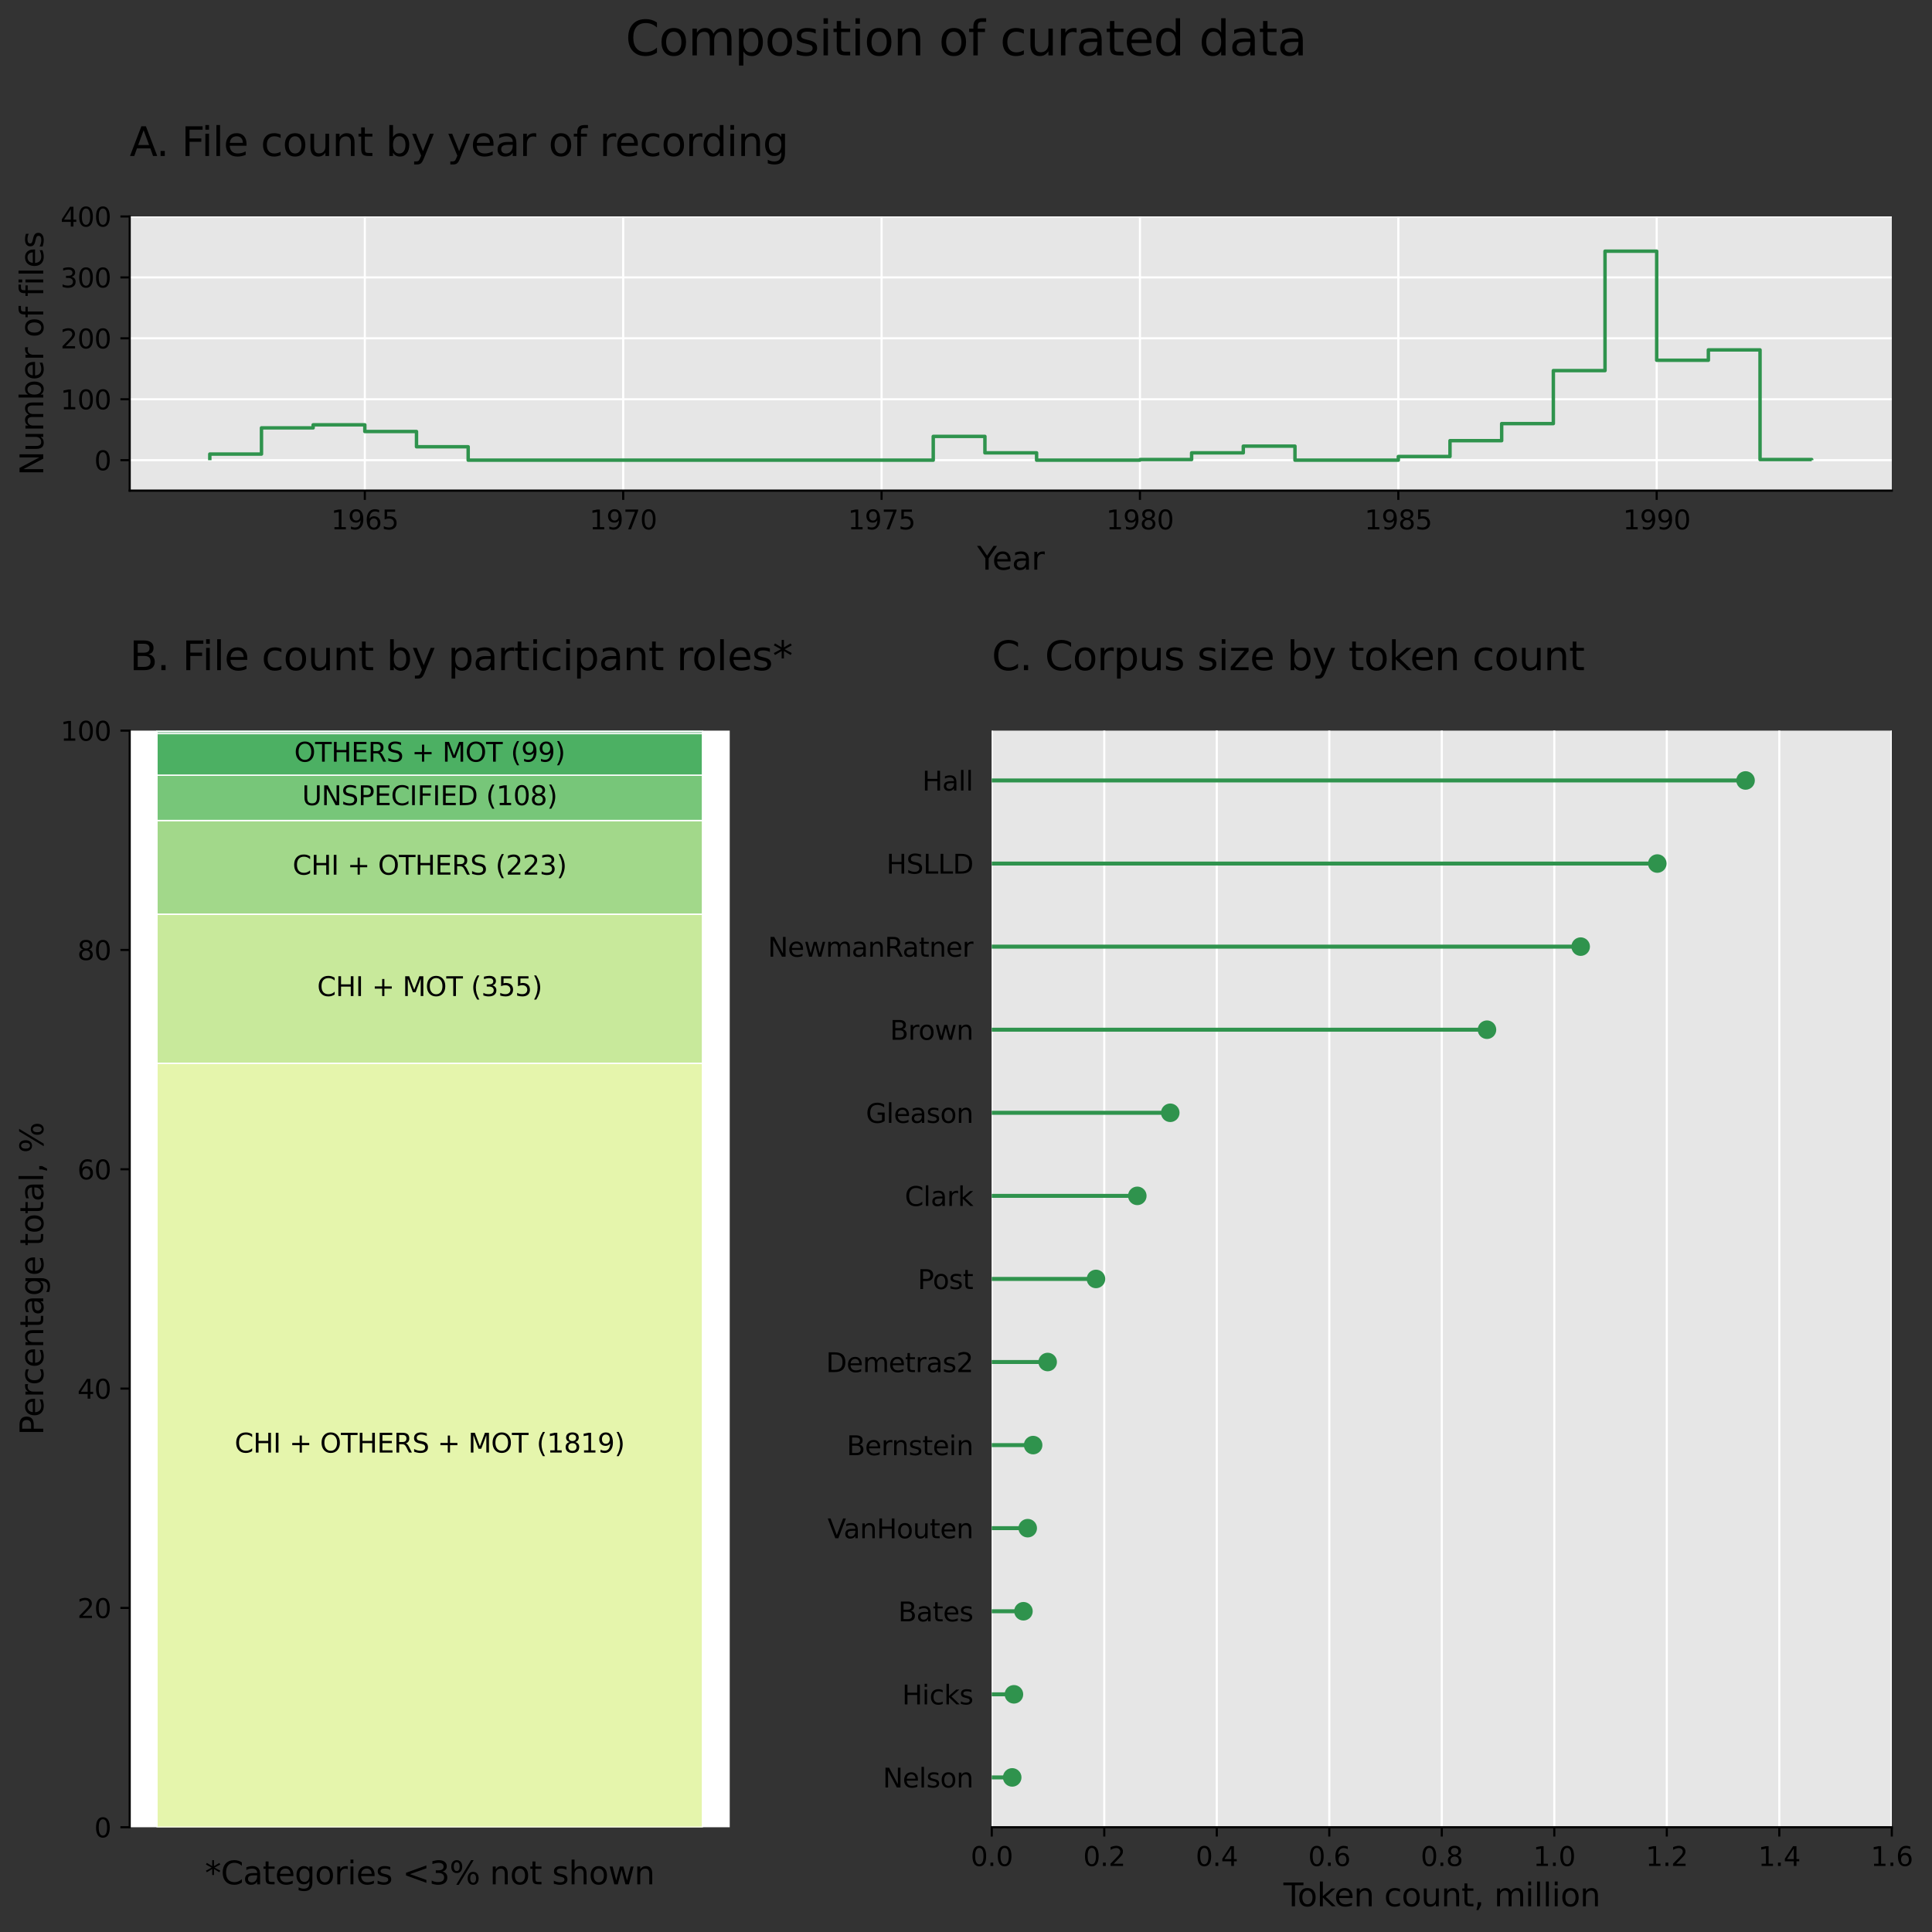 <?xml version="1.0" encoding="utf-8" standalone="no"?>
<!DOCTYPE svg PUBLIC "-//W3C//DTD SVG 1.1//EN"
  "http://www.w3.org/Graphics/SVG/1.1/DTD/svg11.dtd">
<svg height="728.4pt" version="1.1" viewBox="0 0 728.4 728.4" width="728.4pt" xmlns="http://www.w3.org/2000/svg" xmlns:xlink="http://www.w3.org/1999/xlink">
 <rect x="0" y="0" width="728.4" height="728.4" fill="#333333" stroke="none"/>
 <defs>
  <style type="text/css">*{stroke-linecap:butt;stroke-linejoin:round;}</style>
 </defs>
 <g id="figure_1">
  <g id="patch_1">
   <path d="M 0 728.4 
L 728.4 728.4 
L 728.4 0 
L 0 0 
z
" style="fill:none;"/>
  </g>
  <g id="axes_1">
   <g id="patch_2">
    <path d="M 48.901 184.975 
L 713.248 184.975 
L 713.248 81.612 
L 48.901 81.612 
z
" style="fill:#e6e6e6;"/>
   </g>
   <g id="matplotlib.axis_1">
    <g id="xtick_1">
     <g id="line2d_1">
      <path clip-path="url(#p3907078358)" d="M 137.546 184.975 
L 137.546 81.612 
" style="fill:none;stroke:#ffffff;stroke-linecap:square;stroke-width:0.8;"/>
     </g>
     <g id="line2d_2">
      <defs>
       <path d="M 0 0 
L 0 3.5 
" id="mf1246a2800" style="stroke:#000000;stroke-width:0.8;"/>
      </defs>
      <g>
       <use style="stroke:#000000;stroke-width:0.8;" x="137.546" xlink:href="#mf1246a2800" y="184.975"/>
      </g>
     </g>
     <g id="text_1">
      <!-- 1965 -->
      <g transform="translate(124.821 199.573)scale(0.1 -0.1)">
       <defs>
        <path d="M 794 531 
L 1825 531 
L 1825 4091 
L 703 3866 
L 703 4441 
L 1819 4666 
L 2450 4666 
L 2450 531 
L 3481 531 
L 3481 0 
L 794 0 
L 794 531 
z
" id="DejaVuSans-31" transform="scale(0.016)"/>
        <path d="M 703 97 
L 703 672 
Q 941 559 1184 500 
Q 1428 441 1663 441 
Q 2288 441 2617 861 
Q 2947 1281 2994 2138 
Q 2813 1869 2534 1725 
Q 2256 1581 1919 1581 
Q 1219 1581 811 2004 
Q 403 2428 403 3163 
Q 403 3881 828 4315 
Q 1253 4750 1959 4750 
Q 2769 4750 3195 4129 
Q 3622 3509 3622 2328 
Q 3622 1225 3098 567 
Q 2575 -91 1691 -91 
Q 1453 -91 1209 -44 
Q 966 3 703 97 
z
M 1959 2075 
Q 2384 2075 2632 2365 
Q 2881 2656 2881 3163 
Q 2881 3666 2632 3958 
Q 2384 4250 1959 4250 
Q 1534 4250 1286 3958 
Q 1038 3666 1038 3163 
Q 1038 2656 1286 2365 
Q 1534 2075 1959 2075 
z
" id="DejaVuSans-39" transform="scale(0.016)"/>
        <path d="M 2113 2584 
Q 1688 2584 1439 2293 
Q 1191 2003 1191 1497 
Q 1191 994 1439 701 
Q 1688 409 2113 409 
Q 2538 409 2786 701 
Q 3034 994 3034 1497 
Q 3034 2003 2786 2293 
Q 2538 2584 2113 2584 
z
M 3366 4563 
L 3366 3988 
Q 3128 4100 2886 4159 
Q 2644 4219 2406 4219 
Q 1781 4219 1451 3797 
Q 1122 3375 1075 2522 
Q 1259 2794 1537 2939 
Q 1816 3084 2150 3084 
Q 2853 3084 3261 2657 
Q 3669 2231 3669 1497 
Q 3669 778 3244 343 
Q 2819 -91 2113 -91 
Q 1303 -91 875 529 
Q 447 1150 447 2328 
Q 447 3434 972 4092 
Q 1497 4750 2381 4750 
Q 2619 4750 2861 4703 
Q 3103 4656 3366 4563 
z
" id="DejaVuSans-36" transform="scale(0.016)"/>
        <path d="M 691 4666 
L 3169 4666 
L 3169 4134 
L 1269 4134 
L 1269 2991 
Q 1406 3038 1543 3061 
Q 1681 3084 1819 3084 
Q 2600 3084 3056 2656 
Q 3513 2228 3513 1497 
Q 3513 744 3044 326 
Q 2575 -91 1722 -91 
Q 1428 -91 1123 -41 
Q 819 9 494 109 
L 494 744 
Q 775 591 1075 516 
Q 1375 441 1709 441 
Q 2250 441 2565 725 
Q 2881 1009 2881 1497 
Q 2881 1984 2565 2268 
Q 2250 2553 1709 2553 
Q 1456 2553 1204 2497 
Q 953 2441 691 2322 
L 691 4666 
z
" id="DejaVuSans-35" transform="scale(0.016)"/>
       </defs>
       <use xlink:href="#DejaVuSans-31"/>
       <use x="63.623" xlink:href="#DejaVuSans-39"/>
       <use x="127.246" xlink:href="#DejaVuSans-36"/>
       <use x="190.869" xlink:href="#DejaVuSans-35"/>
      </g>
     </g>
    </g>
    <g id="xtick_2">
     <g id="line2d_3">
      <path clip-path="url(#p3907078358)" d="M 234.957 184.975 
L 234.957 81.612 
" style="fill:none;stroke:#ffffff;stroke-linecap:square;stroke-width:0.8;"/>
     </g>
     <g id="line2d_4">
      <g>
       <use style="stroke:#000000;stroke-width:0.8;" x="234.957" xlink:href="#mf1246a2800" y="184.975"/>
      </g>
     </g>
     <g id="text_2">
      <!-- 1970 -->
      <g transform="translate(222.232 199.573)scale(0.1 -0.1)">
       <defs>
        <path d="M 525 4666 
L 3525 4666 
L 3525 4397 
L 1831 0 
L 1172 0 
L 2766 4134 
L 525 4134 
L 525 4666 
z
" id="DejaVuSans-37" transform="scale(0.016)"/>
        <path d="M 2034 4250 
Q 1547 4250 1301 3770 
Q 1056 3291 1056 2328 
Q 1056 1369 1301 889 
Q 1547 409 2034 409 
Q 2525 409 2770 889 
Q 3016 1369 3016 2328 
Q 3016 3291 2770 3770 
Q 2525 4250 2034 4250 
z
M 2034 4750 
Q 2819 4750 3233 4129 
Q 3647 3509 3647 2328 
Q 3647 1150 3233 529 
Q 2819 -91 2034 -91 
Q 1250 -91 836 529 
Q 422 1150 422 2328 
Q 422 3509 836 4129 
Q 1250 4750 2034 4750 
z
" id="DejaVuSans-30" transform="scale(0.016)"/>
       </defs>
       <use xlink:href="#DejaVuSans-31"/>
       <use x="63.623" xlink:href="#DejaVuSans-39"/>
       <use x="127.246" xlink:href="#DejaVuSans-37"/>
       <use x="190.869" xlink:href="#DejaVuSans-30"/>
      </g>
     </g>
    </g>
    <g id="xtick_3">
     <g id="line2d_5">
      <path clip-path="url(#p3907078358)" d="M 332.369 184.975 
L 332.369 81.612 
" style="fill:none;stroke:#ffffff;stroke-linecap:square;stroke-width:0.8;"/>
     </g>
     <g id="line2d_6">
      <g>
       <use style="stroke:#000000;stroke-width:0.8;" x="332.369" xlink:href="#mf1246a2800" y="184.975"/>
      </g>
     </g>
     <g id="text_3">
      <!-- 1975 -->
      <g transform="translate(319.644 199.573)scale(0.1 -0.1)">
       <use xlink:href="#DejaVuSans-31"/>
       <use x="63.623" xlink:href="#DejaVuSans-39"/>
       <use x="127.246" xlink:href="#DejaVuSans-37"/>
       <use x="190.869" xlink:href="#DejaVuSans-35"/>
      </g>
     </g>
    </g>
    <g id="xtick_4">
     <g id="line2d_7">
      <path clip-path="url(#p3907078358)" d="M 429.78 184.975 
L 429.78 81.612 
" style="fill:none;stroke:#ffffff;stroke-linecap:square;stroke-width:0.8;"/>
     </g>
     <g id="line2d_8">
      <g>
       <use style="stroke:#000000;stroke-width:0.8;" x="429.78" xlink:href="#mf1246a2800" y="184.975"/>
      </g>
     </g>
     <g id="text_4">
      <!-- 1980 -->
      <g transform="translate(417.055 199.573)scale(0.1 -0.1)">
       <defs>
        <path d="M 2034 2216 
Q 1584 2216 1326 1975 
Q 1069 1734 1069 1313 
Q 1069 891 1326 650 
Q 1584 409 2034 409 
Q 2484 409 2743 651 
Q 3003 894 3003 1313 
Q 3003 1734 2745 1975 
Q 2488 2216 2034 2216 
z
M 1403 2484 
Q 997 2584 770 2862 
Q 544 3141 544 3541 
Q 544 4100 942 4425 
Q 1341 4750 2034 4750 
Q 2731 4750 3128 4425 
Q 3525 4100 3525 3541 
Q 3525 3141 3298 2862 
Q 3072 2584 2669 2484 
Q 3125 2378 3379 2068 
Q 3634 1759 3634 1313 
Q 3634 634 3220 271 
Q 2806 -91 2034 -91 
Q 1263 -91 848 271 
Q 434 634 434 1313 
Q 434 1759 690 2068 
Q 947 2378 1403 2484 
z
M 1172 3481 
Q 1172 3119 1398 2916 
Q 1625 2713 2034 2713 
Q 2441 2713 2670 2916 
Q 2900 3119 2900 3481 
Q 2900 3844 2670 4047 
Q 2441 4250 2034 4250 
Q 1625 4250 1398 4047 
Q 1172 3844 1172 3481 
z
" id="DejaVuSans-38" transform="scale(0.016)"/>
       </defs>
       <use xlink:href="#DejaVuSans-31"/>
       <use x="63.623" xlink:href="#DejaVuSans-39"/>
       <use x="127.246" xlink:href="#DejaVuSans-38"/>
       <use x="190.869" xlink:href="#DejaVuSans-30"/>
      </g>
     </g>
    </g>
    <g id="xtick_5">
     <g id="line2d_9">
      <path clip-path="url(#p3907078358)" d="M 527.192 184.975 
L 527.192 81.612 
" style="fill:none;stroke:#ffffff;stroke-linecap:square;stroke-width:0.8;"/>
     </g>
     <g id="line2d_10">
      <g>
       <use style="stroke:#000000;stroke-width:0.8;" x="527.192" xlink:href="#mf1246a2800" y="184.975"/>
      </g>
     </g>
     <g id="text_5">
      <!-- 1985 -->
      <g transform="translate(514.467 199.573)scale(0.1 -0.1)">
       <use xlink:href="#DejaVuSans-31"/>
       <use x="63.623" xlink:href="#DejaVuSans-39"/>
       <use x="127.246" xlink:href="#DejaVuSans-38"/>
       <use x="190.869" xlink:href="#DejaVuSans-35"/>
      </g>
     </g>
    </g>
    <g id="xtick_6">
     <g id="line2d_11">
      <path clip-path="url(#p3907078358)" d="M 624.603 184.975 
L 624.603 81.612 
" style="fill:none;stroke:#ffffff;stroke-linecap:square;stroke-width:0.8;"/>
     </g>
     <g id="line2d_12">
      <g>
       <use style="stroke:#000000;stroke-width:0.8;" x="624.603" xlink:href="#mf1246a2800" y="184.975"/>
      </g>
     </g>
     <g id="text_6">
      <!-- 1990 -->
      <g transform="translate(611.878 199.573)scale(0.1 -0.1)">
       <use xlink:href="#DejaVuSans-31"/>
       <use x="63.623" xlink:href="#DejaVuSans-39"/>
       <use x="127.246" xlink:href="#DejaVuSans-39"/>
       <use x="190.869" xlink:href="#DejaVuSans-30"/>
      </g>
     </g>
    </g>
    <g id="text_7">
     <!-- Year -->
     <g transform="translate(368.37 214.771)scale(0.12 -0.12)">
      <defs>
       <path d="M -13 4666 
L 666 4666 
L 1959 2747 
L 3244 4666 
L 3922 4666 
L 2272 2222 
L 2272 0 
L 1638 0 
L 1638 2222 
L -13 4666 
z
" id="DejaVuSans-59" transform="scale(0.016)"/>
       <path d="M 3597 1894 
L 3597 1613 
L 953 1613 
Q 991 1019 1311 708 
Q 1631 397 2203 397 
Q 2534 397 2845 478 
Q 3156 559 3463 722 
L 3463 178 
Q 3153 47 2828 -22 
Q 2503 -91 2169 -91 
Q 1331 -91 842 396 
Q 353 884 353 1716 
Q 353 2575 817 3079 
Q 1281 3584 2069 3584 
Q 2775 3584 3186 3129 
Q 3597 2675 3597 1894 
z
M 3022 2063 
Q 3016 2534 2758 2815 
Q 2500 3097 2075 3097 
Q 1594 3097 1305 2825 
Q 1016 2553 972 2059 
L 3022 2063 
z
" id="DejaVuSans-65" transform="scale(0.016)"/>
       <path d="M 2194 1759 
Q 1497 1759 1228 1600 
Q 959 1441 959 1056 
Q 959 750 1161 570 
Q 1363 391 1709 391 
Q 2188 391 2477 730 
Q 2766 1069 2766 1631 
L 2766 1759 
L 2194 1759 
z
M 3341 1997 
L 3341 0 
L 2766 0 
L 2766 531 
Q 2569 213 2275 61 
Q 1981 -91 1556 -91 
Q 1019 -91 701 211 
Q 384 513 384 1019 
Q 384 1609 779 1909 
Q 1175 2209 1959 2209 
L 2766 2209 
L 2766 2266 
Q 2766 2663 2505 2880 
Q 2244 3097 1772 3097 
Q 1472 3097 1187 3025 
Q 903 2953 641 2809 
L 641 3341 
Q 956 3463 1253 3523 
Q 1550 3584 1831 3584 
Q 2591 3584 2966 3190 
Q 3341 2797 3341 1997 
z
" id="DejaVuSans-61" transform="scale(0.016)"/>
       <path d="M 2631 2963 
Q 2534 3019 2420 3045 
Q 2306 3072 2169 3072 
Q 1681 3072 1420 2755 
Q 1159 2438 1159 1844 
L 1159 0 
L 581 0 
L 581 3500 
L 1159 3500 
L 1159 2956 
Q 1341 3275 1631 3429 
Q 1922 3584 2338 3584 
Q 2397 3584 2469 3576 
Q 2541 3569 2628 3553 
L 2631 2963 
z
" id="DejaVuSans-72" transform="scale(0.016)"/>
      </defs>
      <use xlink:href="#DejaVuSans-59"/>
      <use x="47.834" xlink:href="#DejaVuSans-65"/>
      <use x="109.357" xlink:href="#DejaVuSans-61"/>
      <use x="170.637" xlink:href="#DejaVuSans-72"/>
     </g>
    </g>
   </g>
   <g id="matplotlib.axis_2">
    <g id="ytick_1">
     <g id="line2d_13">
      <path clip-path="url(#p3907078358)" d="M 48.901 173.49 
L 713.248 173.49 
" style="fill:none;stroke:#ffffff;stroke-linecap:square;stroke-width:0.8;"/>
     </g>
     <g id="line2d_14">
      <defs>
       <path d="M 0 0 
L -3.5 0 
" id="m189839e545" style="stroke:#000000;stroke-width:0.8;"/>
      </defs>
      <g>
       <use style="stroke:#000000;stroke-width:0.8;" x="48.901" xlink:href="#m189839e545" y="173.49"/>
      </g>
     </g>
     <g id="text_8">
      <!-- 0 -->
      <g transform="translate(35.539 177.289)scale(0.1 -0.1)">
       <use xlink:href="#DejaVuSans-30"/>
      </g>
     </g>
    </g>
    <g id="ytick_2">
     <g id="line2d_15">
      <path clip-path="url(#p3907078358)" d="M 48.901 150.521 
L 713.248 150.521 
" style="fill:none;stroke:#ffffff;stroke-linecap:square;stroke-width:0.8;"/>
     </g>
     <g id="line2d_16">
      <g>
       <use style="stroke:#000000;stroke-width:0.8;" x="48.901" xlink:href="#m189839e545" y="150.521"/>
      </g>
     </g>
     <g id="text_9">
      <!-- 100 -->
      <g transform="translate(22.814 154.32)scale(0.1 -0.1)">
       <use xlink:href="#DejaVuSans-31"/>
       <use x="63.623" xlink:href="#DejaVuSans-30"/>
       <use x="127.246" xlink:href="#DejaVuSans-30"/>
      </g>
     </g>
    </g>
    <g id="ytick_3">
     <g id="line2d_17">
      <path clip-path="url(#p3907078358)" d="M 48.901 127.551 
L 713.248 127.551 
" style="fill:none;stroke:#ffffff;stroke-linecap:square;stroke-width:0.8;"/>
     </g>
     <g id="line2d_18">
      <g>
       <use style="stroke:#000000;stroke-width:0.8;" x="48.901" xlink:href="#m189839e545" y="127.551"/>
      </g>
     </g>
     <g id="text_10">
      <!-- 200 -->
      <g transform="translate(22.814 131.35)scale(0.1 -0.1)">
       <defs>
        <path d="M 1228 531 
L 3431 531 
L 3431 0 
L 469 0 
L 469 531 
Q 828 903 1448 1529 
Q 2069 2156 2228 2338 
Q 2531 2678 2651 2914 
Q 2772 3150 2772 3378 
Q 2772 3750 2511 3984 
Q 2250 4219 1831 4219 
Q 1534 4219 1204 4116 
Q 875 4013 500 3803 
L 500 4441 
Q 881 4594 1212 4672 
Q 1544 4750 1819 4750 
Q 2544 4750 2975 4387 
Q 3406 4025 3406 3419 
Q 3406 3131 3298 2873 
Q 3191 2616 2906 2266 
Q 2828 2175 2409 1742 
Q 1991 1309 1228 531 
z
" id="DejaVuSans-32" transform="scale(0.016)"/>
       </defs>
       <use xlink:href="#DejaVuSans-32"/>
       <use x="63.623" xlink:href="#DejaVuSans-30"/>
       <use x="127.246" xlink:href="#DejaVuSans-30"/>
      </g>
     </g>
    </g>
    <g id="ytick_4">
     <g id="line2d_19">
      <path clip-path="url(#p3907078358)" d="M 48.901 104.582 
L 713.248 104.582 
" style="fill:none;stroke:#ffffff;stroke-linecap:square;stroke-width:0.8;"/>
     </g>
     <g id="line2d_20">
      <g>
       <use style="stroke:#000000;stroke-width:0.8;" x="48.901" xlink:href="#m189839e545" y="104.582"/>
      </g>
     </g>
     <g id="text_11">
      <!-- 300 -->
      <g transform="translate(22.814 108.381)scale(0.1 -0.1)">
       <defs>
        <path d="M 2597 2516 
Q 3050 2419 3304 2112 
Q 3559 1806 3559 1356 
Q 3559 666 3084 287 
Q 2609 -91 1734 -91 
Q 1441 -91 1130 -33 
Q 819 25 488 141 
L 488 750 
Q 750 597 1062 519 
Q 1375 441 1716 441 
Q 2309 441 2620 675 
Q 2931 909 2931 1356 
Q 2931 1769 2642 2001 
Q 2353 2234 1838 2234 
L 1294 2234 
L 1294 2753 
L 1863 2753 
Q 2328 2753 2575 2939 
Q 2822 3125 2822 3475 
Q 2822 3834 2567 4026 
Q 2313 4219 1838 4219 
Q 1578 4219 1281 4162 
Q 984 4106 628 3988 
L 628 4550 
Q 988 4650 1302 4700 
Q 1616 4750 1894 4750 
Q 2613 4750 3031 4423 
Q 3450 4097 3450 3541 
Q 3450 3153 3228 2886 
Q 3006 2619 2597 2516 
z
" id="DejaVuSans-33" transform="scale(0.016)"/>
       </defs>
       <use xlink:href="#DejaVuSans-33"/>
       <use x="63.623" xlink:href="#DejaVuSans-30"/>
       <use x="127.246" xlink:href="#DejaVuSans-30"/>
      </g>
     </g>
    </g>
    <g id="ytick_5">
     <g id="line2d_21">
      <path clip-path="url(#p3907078358)" d="M 48.901 81.612 
L 713.248 81.612 
" style="fill:none;stroke:#ffffff;stroke-linecap:square;stroke-width:0.8;"/>
     </g>
     <g id="line2d_22">
      <g>
       <use style="stroke:#000000;stroke-width:0.8;" x="48.901" xlink:href="#m189839e545" y="81.612"/>
      </g>
     </g>
     <g id="text_12">
      <!-- 400 -->
      <g transform="translate(22.814 85.411)scale(0.1 -0.1)">
       <defs>
        <path d="M 2419 4116 
L 825 1625 
L 2419 1625 
L 2419 4116 
z
M 2253 4666 
L 3047 4666 
L 3047 1625 
L 3713 1625 
L 3713 1100 
L 3047 1100 
L 3047 0 
L 2419 0 
L 2419 1100 
L 313 1100 
L 313 1709 
L 2253 4666 
z
" id="DejaVuSans-34" transform="scale(0.016)"/>
       </defs>
       <use xlink:href="#DejaVuSans-34"/>
       <use x="63.623" xlink:href="#DejaVuSans-30"/>
       <use x="127.246" xlink:href="#DejaVuSans-30"/>
      </g>
     </g>
    </g>
    <g id="text_13">
     <!-- Number of files -->
     <g transform="translate(16.318 179.257)rotate(-90)scale(0.12 -0.12)">
      <defs>
       <path d="M 628 4666 
L 1478 4666 
L 3547 763 
L 3547 4666 
L 4159 4666 
L 4159 0 
L 3309 0 
L 1241 3903 
L 1241 0 
L 628 0 
L 628 4666 
z
" id="DejaVuSans-4e" transform="scale(0.016)"/>
       <path d="M 544 1381 
L 544 3500 
L 1119 3500 
L 1119 1403 
Q 1119 906 1312 657 
Q 1506 409 1894 409 
Q 2359 409 2629 706 
Q 2900 1003 2900 1516 
L 2900 3500 
L 3475 3500 
L 3475 0 
L 2900 0 
L 2900 538 
Q 2691 219 2414 64 
Q 2138 -91 1772 -91 
Q 1169 -91 856 284 
Q 544 659 544 1381 
z
M 1991 3584 
L 1991 3584 
z
" id="DejaVuSans-75" transform="scale(0.016)"/>
       <path d="M 3328 2828 
Q 3544 3216 3844 3400 
Q 4144 3584 4550 3584 
Q 5097 3584 5394 3201 
Q 5691 2819 5691 2113 
L 5691 0 
L 5113 0 
L 5113 2094 
Q 5113 2597 4934 2840 
Q 4756 3084 4391 3084 
Q 3944 3084 3684 2787 
Q 3425 2491 3425 1978 
L 3425 0 
L 2847 0 
L 2847 2094 
Q 2847 2600 2669 2842 
Q 2491 3084 2119 3084 
Q 1678 3084 1418 2786 
Q 1159 2488 1159 1978 
L 1159 0 
L 581 0 
L 581 3500 
L 1159 3500 
L 1159 2956 
Q 1356 3278 1631 3431 
Q 1906 3584 2284 3584 
Q 2666 3584 2933 3390 
Q 3200 3197 3328 2828 
z
" id="DejaVuSans-6d" transform="scale(0.016)"/>
       <path d="M 3116 1747 
Q 3116 2381 2855 2742 
Q 2594 3103 2138 3103 
Q 1681 3103 1420 2742 
Q 1159 2381 1159 1747 
Q 1159 1113 1420 752 
Q 1681 391 2138 391 
Q 2594 391 2855 752 
Q 3116 1113 3116 1747 
z
M 1159 2969 
Q 1341 3281 1617 3432 
Q 1894 3584 2278 3584 
Q 2916 3584 3314 3078 
Q 3713 2572 3713 1747 
Q 3713 922 3314 415 
Q 2916 -91 2278 -91 
Q 1894 -91 1617 61 
Q 1341 213 1159 525 
L 1159 0 
L 581 0 
L 581 4863 
L 1159 4863 
L 1159 2969 
z
" id="DejaVuSans-62" transform="scale(0.016)"/>
       <path id="DejaVuSans-20" transform="scale(0.016)"/>
       <path d="M 1959 3097 
Q 1497 3097 1228 2736 
Q 959 2375 959 1747 
Q 959 1119 1226 758 
Q 1494 397 1959 397 
Q 2419 397 2687 759 
Q 2956 1122 2956 1747 
Q 2956 2369 2687 2733 
Q 2419 3097 1959 3097 
z
M 1959 3584 
Q 2709 3584 3137 3096 
Q 3566 2609 3566 1747 
Q 3566 888 3137 398 
Q 2709 -91 1959 -91 
Q 1206 -91 779 398 
Q 353 888 353 1747 
Q 353 2609 779 3096 
Q 1206 3584 1959 3584 
z
" id="DejaVuSans-6f" transform="scale(0.016)"/>
       <path d="M 2375 4863 
L 2375 4384 
L 1825 4384 
Q 1516 4384 1395 4259 
Q 1275 4134 1275 3809 
L 1275 3500 
L 2222 3500 
L 2222 3053 
L 1275 3053 
L 1275 0 
L 697 0 
L 697 3053 
L 147 3053 
L 147 3500 
L 697 3500 
L 697 3744 
Q 697 4328 969 4595 
Q 1241 4863 1831 4863 
L 2375 4863 
z
" id="DejaVuSans-66" transform="scale(0.016)"/>
       <path d="M 603 3500 
L 1178 3500 
L 1178 0 
L 603 0 
L 603 3500 
z
M 603 4863 
L 1178 4863 
L 1178 4134 
L 603 4134 
L 603 4863 
z
" id="DejaVuSans-69" transform="scale(0.016)"/>
       <path d="M 603 4863 
L 1178 4863 
L 1178 0 
L 603 0 
L 603 4863 
z
" id="DejaVuSans-6c" transform="scale(0.016)"/>
       <path d="M 2834 3397 
L 2834 2853 
Q 2591 2978 2328 3040 
Q 2066 3103 1784 3103 
Q 1356 3103 1142 2972 
Q 928 2841 928 2578 
Q 928 2378 1081 2264 
Q 1234 2150 1697 2047 
L 1894 2003 
Q 2506 1872 2764 1633 
Q 3022 1394 3022 966 
Q 3022 478 2636 193 
Q 2250 -91 1575 -91 
Q 1294 -91 989 -36 
Q 684 19 347 128 
L 347 722 
Q 666 556 975 473 
Q 1284 391 1588 391 
Q 1994 391 2212 530 
Q 2431 669 2431 922 
Q 2431 1156 2273 1281 
Q 2116 1406 1581 1522 
L 1381 1569 
Q 847 1681 609 1914 
Q 372 2147 372 2553 
Q 372 3047 722 3315 
Q 1072 3584 1716 3584 
Q 2034 3584 2315 3537 
Q 2597 3491 2834 3397 
z
" id="DejaVuSans-73" transform="scale(0.016)"/>
      </defs>
      <use xlink:href="#DejaVuSans-4e"/>
      <use x="74.805" xlink:href="#DejaVuSans-75"/>
      <use x="138.184" xlink:href="#DejaVuSans-6d"/>
      <use x="235.596" xlink:href="#DejaVuSans-62"/>
      <use x="299.072" xlink:href="#DejaVuSans-65"/>
      <use x="360.596" xlink:href="#DejaVuSans-72"/>
      <use x="401.709" xlink:href="#DejaVuSans-20"/>
      <use x="433.496" xlink:href="#DejaVuSans-6f"/>
      <use x="494.678" xlink:href="#DejaVuSans-66"/>
      <use x="529.883" xlink:href="#DejaVuSans-20"/>
      <use x="561.67" xlink:href="#DejaVuSans-66"/>
      <use x="596.875" xlink:href="#DejaVuSans-69"/>
      <use x="624.658" xlink:href="#DejaVuSans-6c"/>
      <use x="652.441" xlink:href="#DejaVuSans-65"/>
      <use x="713.965" xlink:href="#DejaVuSans-73"/>
     </g>
    </g>
   </g>
   <g id="patch_3">
    <path clip-path="url(#p3907078358)" d="M 79.099 173.49 
L 79.099 171.193 
L 98.581 171.193 
L 98.581 161.316 
L 118.063 161.316 
L 118.063 160.168 
L 137.546 160.168 
L 137.546 162.694 
L 157.028 162.694 
L 157.028 168.437 
L 176.51 168.437 
L 176.51 173.49 
L 195.993 173.49 
L 195.993 173.49 
L 215.475 173.49 
L 215.475 173.49 
L 234.957 173.49 
L 234.957 173.49 
L 254.44 173.49 
L 254.44 173.49 
L 273.922 173.49 
L 273.922 173.49 
L 293.404 173.49 
L 293.404 173.49 
L 312.887 173.49 
L 312.887 173.49 
L 332.369 173.49 
L 332.369 173.49 
L 351.851 173.49 
L 351.851 164.532 
L 371.333 164.532 
L 371.333 170.734 
L 390.816 170.734 
L 390.816 173.49 
L 410.298 173.49 
L 410.298 173.49 
L 429.78 173.49 
L 429.78 173.26 
L 449.263 173.26 
L 449.263 170.734 
L 468.745 170.734 
L 468.745 168.207 
L 488.227 168.207 
L 488.227 173.49 
L 507.71 173.49 
L 507.71 173.49 
L 527.192 173.49 
L 527.192 172.112 
L 546.674 172.112 
L 546.674 166.14 
L 566.157 166.14 
L 566.157 159.708 
L 585.639 159.708 
L 585.639 139.725 
L 605.121 139.725 
L 605.121 94.705 
L 624.603 94.705 
L 624.603 135.82 
L 644.086 135.82 
L 644.086 131.915 
L 663.568 131.915 
L 663.568 173.26 
L 683.05 173.26 
L 683.05 173.49 
" style="fill:none;stroke:#2f934d;stroke-linejoin:miter;stroke-width:1.3;"/>
   </g>
   <g id="patch_4">
    <path d="M 48.901 184.975 
L 48.901 81.612 
" style="fill:none;stroke:#000000;stroke-linecap:square;stroke-linejoin:miter;stroke-width:0.8;"/>
   </g>
   <g id="patch_5">
    <path d="M 48.901 184.975 
L 713.248 184.975 
" style="fill:none;stroke:#000000;stroke-linecap:square;stroke-linejoin:miter;stroke-width:0.8;"/>
   </g>
   <g id="text_14">
    <!--  -->
    <g transform="translate(48.901 42.019)scale(0.15 -0.15)"/>
    <!-- A. File count by year of recording -->
    <g transform="translate(48.901 58.815)scale(0.15 -0.15)">
     <defs>
      <path d="M 2188 4044 
L 1331 1722 
L 3047 1722 
L 2188 4044 
z
M 1831 4666 
L 2547 4666 
L 4325 0 
L 3669 0 
L 3244 1197 
L 1141 1197 
L 716 0 
L 50 0 
L 1831 4666 
z
" id="DejaVuSans-41" transform="scale(0.016)"/>
      <path d="M 684 794 
L 1344 794 
L 1344 0 
L 684 0 
L 684 794 
z
" id="DejaVuSans-2e" transform="scale(0.016)"/>
      <path d="M 628 4666 
L 3309 4666 
L 3309 4134 
L 1259 4134 
L 1259 2759 
L 3109 2759 
L 3109 2228 
L 1259 2228 
L 1259 0 
L 628 0 
L 628 4666 
z
" id="DejaVuSans-46" transform="scale(0.016)"/>
      <path d="M 3122 3366 
L 3122 2828 
Q 2878 2963 2633 3030 
Q 2388 3097 2138 3097 
Q 1578 3097 1268 2742 
Q 959 2388 959 1747 
Q 959 1106 1268 751 
Q 1578 397 2138 397 
Q 2388 397 2633 464 
Q 2878 531 3122 666 
L 3122 134 
Q 2881 22 2623 -34 
Q 2366 -91 2075 -91 
Q 1284 -91 818 406 
Q 353 903 353 1747 
Q 353 2603 823 3093 
Q 1294 3584 2113 3584 
Q 2378 3584 2631 3529 
Q 2884 3475 3122 3366 
z
" id="DejaVuSans-63" transform="scale(0.016)"/>
      <path d="M 3513 2113 
L 3513 0 
L 2938 0 
L 2938 2094 
Q 2938 2591 2744 2837 
Q 2550 3084 2163 3084 
Q 1697 3084 1428 2787 
Q 1159 2491 1159 1978 
L 1159 0 
L 581 0 
L 581 3500 
L 1159 3500 
L 1159 2956 
Q 1366 3272 1645 3428 
Q 1925 3584 2291 3584 
Q 2894 3584 3203 3211 
Q 3513 2838 3513 2113 
z
" id="DejaVuSans-6e" transform="scale(0.016)"/>
      <path d="M 1172 4494 
L 1172 3500 
L 2356 3500 
L 2356 3053 
L 1172 3053 
L 1172 1153 
Q 1172 725 1289 603 
Q 1406 481 1766 481 
L 2356 481 
L 2356 0 
L 1766 0 
Q 1100 0 847 248 
Q 594 497 594 1153 
L 594 3053 
L 172 3053 
L 172 3500 
L 594 3500 
L 594 4494 
L 1172 4494 
z
" id="DejaVuSans-74" transform="scale(0.016)"/>
      <path d="M 2059 -325 
Q 1816 -950 1584 -1140 
Q 1353 -1331 966 -1331 
L 506 -1331 
L 506 -850 
L 844 -850 
Q 1081 -850 1212 -737 
Q 1344 -625 1503 -206 
L 1606 56 
L 191 3500 
L 800 3500 
L 1894 763 
L 2988 3500 
L 3597 3500 
L 2059 -325 
z
" id="DejaVuSans-79" transform="scale(0.016)"/>
      <path d="M 2906 2969 
L 2906 4863 
L 3481 4863 
L 3481 0 
L 2906 0 
L 2906 525 
Q 2725 213 2448 61 
Q 2172 -91 1784 -91 
Q 1150 -91 751 415 
Q 353 922 353 1747 
Q 353 2572 751 3078 
Q 1150 3584 1784 3584 
Q 2172 3584 2448 3432 
Q 2725 3281 2906 2969 
z
M 947 1747 
Q 947 1113 1208 752 
Q 1469 391 1925 391 
Q 2381 391 2643 752 
Q 2906 1113 2906 1747 
Q 2906 2381 2643 2742 
Q 2381 3103 1925 3103 
Q 1469 3103 1208 2742 
Q 947 2381 947 1747 
z
" id="DejaVuSans-64" transform="scale(0.016)"/>
      <path d="M 2906 1791 
Q 2906 2416 2648 2759 
Q 2391 3103 1925 3103 
Q 1463 3103 1205 2759 
Q 947 2416 947 1791 
Q 947 1169 1205 825 
Q 1463 481 1925 481 
Q 2391 481 2648 825 
Q 2906 1169 2906 1791 
z
M 3481 434 
Q 3481 -459 3084 -895 
Q 2688 -1331 1869 -1331 
Q 1566 -1331 1297 -1286 
Q 1028 -1241 775 -1147 
L 775 -588 
Q 1028 -725 1275 -790 
Q 1522 -856 1778 -856 
Q 2344 -856 2625 -561 
Q 2906 -266 2906 331 
L 2906 616 
Q 2728 306 2450 153 
Q 2172 0 1784 0 
Q 1141 0 747 490 
Q 353 981 353 1791 
Q 353 2603 747 3093 
Q 1141 3584 1784 3584 
Q 2172 3584 2450 3431 
Q 2728 3278 2906 2969 
L 2906 3500 
L 3481 3500 
L 3481 434 
z
" id="DejaVuSans-67" transform="scale(0.016)"/>
     </defs>
     <use xlink:href="#DejaVuSans-41"/>
     <use x="66.658" xlink:href="#DejaVuSans-2e"/>
     <use x="98.445" xlink:href="#DejaVuSans-20"/>
     <use x="130.232" xlink:href="#DejaVuSans-46"/>
     <use x="180.502" xlink:href="#DejaVuSans-69"/>
     <use x="208.285" xlink:href="#DejaVuSans-6c"/>
     <use x="236.068" xlink:href="#DejaVuSans-65"/>
     <use x="297.592" xlink:href="#DejaVuSans-20"/>
     <use x="329.379" xlink:href="#DejaVuSans-63"/>
     <use x="384.359" xlink:href="#DejaVuSans-6f"/>
     <use x="445.541" xlink:href="#DejaVuSans-75"/>
     <use x="508.92" xlink:href="#DejaVuSans-6e"/>
     <use x="572.299" xlink:href="#DejaVuSans-74"/>
     <use x="611.508" xlink:href="#DejaVuSans-20"/>
     <use x="643.295" xlink:href="#DejaVuSans-62"/>
     <use x="706.771" xlink:href="#DejaVuSans-79"/>
     <use x="765.951" xlink:href="#DejaVuSans-20"/>
     <use x="797.738" xlink:href="#DejaVuSans-79"/>
     <use x="856.918" xlink:href="#DejaVuSans-65"/>
     <use x="918.441" xlink:href="#DejaVuSans-61"/>
     <use x="979.721" xlink:href="#DejaVuSans-72"/>
     <use x="1020.834" xlink:href="#DejaVuSans-20"/>
     <use x="1052.621" xlink:href="#DejaVuSans-6f"/>
     <use x="1113.803" xlink:href="#DejaVuSans-66"/>
     <use x="1149.008" xlink:href="#DejaVuSans-20"/>
     <use x="1180.795" xlink:href="#DejaVuSans-72"/>
     <use x="1219.658" xlink:href="#DejaVuSans-65"/>
     <use x="1281.182" xlink:href="#DejaVuSans-63"/>
     <use x="1336.162" xlink:href="#DejaVuSans-6f"/>
     <use x="1397.344" xlink:href="#DejaVuSans-72"/>
     <use x="1436.707" xlink:href="#DejaVuSans-64"/>
     <use x="1500.184" xlink:href="#DejaVuSans-69"/>
     <use x="1527.967" xlink:href="#DejaVuSans-6e"/>
     <use x="1591.346" xlink:href="#DejaVuSans-67"/>
    </g>
    <!--  -->
    <g transform="translate(48.901 75.612)scale(0.15 -0.15)"/>
   </g>
  </g>
  <g id="axes_2">
   <g id="patch_6">
    <path d="M 48.901 688.908 
L 275.123 688.908 
L 275.123 275.458 
L 48.901 275.458 
z
" style="fill:#ffffff;"/>
   </g>
   <g id="patch_7">
    <path clip-path="url(#pb5c433153c)" d="M 59.184 688.908 
L 264.84 688.908 
L 264.84 400.87 
L 59.184 400.87 
z
" style="fill:#e5f5ac;stroke:#ffffff;stroke-linejoin:miter;stroke-width:0.5;"/>
   </g>
   <g id="patch_8">
    <path clip-path="url(#pb5c433153c)" d="M 59.184 400.87 
L 264.84 400.87 
L 264.84 344.656 
L 59.184 344.656 
z
" style="fill:#c8e99b;stroke:#ffffff;stroke-linejoin:miter;stroke-width:0.5;"/>
   </g>
   <g id="patch_9">
    <path clip-path="url(#pb5c433153c)" d="M 59.184 344.656 
L 264.84 344.656 
L 264.84 309.344 
L 59.184 309.344 
z
" style="fill:#a2d88a;stroke:#ffffff;stroke-linejoin:miter;stroke-width:0.5;"/>
   </g>
   <g id="patch_10">
    <path clip-path="url(#pb5c433153c)" d="M 59.184 309.344 
L 264.84 309.344 
L 264.84 292.243 
L 59.184 292.243 
z
" style="fill:#77c679;stroke:#ffffff;stroke-linejoin:miter;stroke-width:0.5;"/>
   </g>
   <g id="patch_11">
    <path clip-path="url(#pb5c433153c)" d="M 59.184 292.243 
L 264.84 292.243 
L 264.84 276.566 
L 59.184 276.566 
z
" style="fill:#4cb063;stroke:#ffffff;stroke-linejoin:miter;stroke-width:0.5;"/>
   </g>
   <g id="patch_12">
    <path clip-path="url(#pb5c433153c)" d="M 59.184 276.566 
L 264.84 276.566 
L 264.84 275.774 
L 59.184 275.774 
z
" style="fill:#2f934d;stroke:#ffffff;stroke-linejoin:miter;stroke-width:0.5;"/>
   </g>
   <g id="patch_13">
    <path clip-path="url(#pb5c433153c)" d="M 59.184 275.774 
L 264.84 275.774 
L 264.84 275.458 
L 59.184 275.458 
z
" style="fill:#15793e;stroke:#ffffff;stroke-linejoin:miter;stroke-width:0.5;"/>
   </g>
   <g id="matplotlib.axis_3">
    <g id="ytick_6">
     <g id="line2d_23">
      <g>
       <use style="stroke:#000000;stroke-width:0.8;" x="48.901" xlink:href="#m189839e545" y="688.908"/>
      </g>
     </g>
     <g id="text_15">
      <!-- 0 -->
      <g transform="translate(35.539 692.707)scale(0.1 -0.1)">
       <use xlink:href="#DejaVuSans-30"/>
      </g>
     </g>
    </g>
    <g id="ytick_7">
     <g id="line2d_24">
      <g>
       <use style="stroke:#000000;stroke-width:0.8;" x="48.901" xlink:href="#m189839e545" y="606.218"/>
      </g>
     </g>
     <g id="text_16">
      <!-- 20 -->
      <g transform="translate(29.176 610.017)scale(0.1 -0.1)">
       <use xlink:href="#DejaVuSans-32"/>
       <use x="63.623" xlink:href="#DejaVuSans-30"/>
      </g>
     </g>
    </g>
    <g id="ytick_8">
     <g id="line2d_25">
      <g>
       <use style="stroke:#000000;stroke-width:0.8;" x="48.901" xlink:href="#m189839e545" y="523.528"/>
      </g>
     </g>
     <g id="text_17">
      <!-- 40 -->
      <g transform="translate(29.176 527.327)scale(0.1 -0.1)">
       <use xlink:href="#DejaVuSans-34"/>
       <use x="63.623" xlink:href="#DejaVuSans-30"/>
      </g>
     </g>
    </g>
    <g id="ytick_9">
     <g id="line2d_26">
      <g>
       <use style="stroke:#000000;stroke-width:0.8;" x="48.901" xlink:href="#m189839e545" y="440.838"/>
      </g>
     </g>
     <g id="text_18">
      <!-- 60 -->
      <g transform="translate(29.176 444.637)scale(0.1 -0.1)">
       <use xlink:href="#DejaVuSans-36"/>
       <use x="63.623" xlink:href="#DejaVuSans-30"/>
      </g>
     </g>
    </g>
    <g id="ytick_10">
     <g id="line2d_27">
      <g>
       <use style="stroke:#000000;stroke-width:0.8;" x="48.901" xlink:href="#m189839e545" y="358.148"/>
      </g>
     </g>
     <g id="text_19">
      <!-- 80 -->
      <g transform="translate(29.176 361.947)scale(0.1 -0.1)">
       <use xlink:href="#DejaVuSans-38"/>
       <use x="63.623" xlink:href="#DejaVuSans-30"/>
      </g>
     </g>
    </g>
    <g id="ytick_11">
     <g id="line2d_28">
      <g>
       <use style="stroke:#000000;stroke-width:0.8;" x="48.901" xlink:href="#m189839e545" y="275.458"/>
      </g>
     </g>
     <g id="text_20">
      <!-- 100 -->
      <g transform="translate(22.814 279.257)scale(0.1 -0.1)">
       <use xlink:href="#DejaVuSans-31"/>
       <use x="63.623" xlink:href="#DejaVuSans-30"/>
       <use x="127.246" xlink:href="#DejaVuSans-30"/>
      </g>
     </g>
    </g>
    <g id="text_21">
     <!-- Percentage total, % -->
     <g transform="translate(16.318 541.071)rotate(-90)scale(0.12 -0.12)">
      <defs>
       <path d="M 1259 4147 
L 1259 2394 
L 2053 2394 
Q 2494 2394 2734 2622 
Q 2975 2850 2975 3272 
Q 2975 3691 2734 3919 
Q 2494 4147 2053 4147 
L 1259 4147 
z
M 628 4666 
L 2053 4666 
Q 2838 4666 3239 4311 
Q 3641 3956 3641 3272 
Q 3641 2581 3239 2228 
Q 2838 1875 2053 1875 
L 1259 1875 
L 1259 0 
L 628 0 
L 628 4666 
z
" id="DejaVuSans-50" transform="scale(0.016)"/>
       <path d="M 750 794 
L 1409 794 
L 1409 256 
L 897 -744 
L 494 -744 
L 750 256 
L 750 794 
z
" id="DejaVuSans-2c" transform="scale(0.016)"/>
       <path d="M 4653 2053 
Q 4381 2053 4226 1822 
Q 4072 1591 4072 1178 
Q 4072 772 4226 539 
Q 4381 306 4653 306 
Q 4919 306 5073 539 
Q 5228 772 5228 1178 
Q 5228 1588 5073 1820 
Q 4919 2053 4653 2053 
z
M 4653 2450 
Q 5147 2450 5437 2106 
Q 5728 1763 5728 1178 
Q 5728 594 5436 251 
Q 5144 -91 4653 -91 
Q 4153 -91 3862 251 
Q 3572 594 3572 1178 
Q 3572 1766 3864 2108 
Q 4156 2450 4653 2450 
z
M 1428 4353 
Q 1159 4353 1004 4120 
Q 850 3888 850 3481 
Q 850 3069 1003 2837 
Q 1156 2606 1428 2606 
Q 1700 2606 1854 2837 
Q 2009 3069 2009 3481 
Q 2009 3884 1853 4118 
Q 1697 4353 1428 4353 
z
M 4250 4750 
L 4750 4750 
L 1831 -91 
L 1331 -91 
L 4250 4750 
z
M 1428 4750 
Q 1922 4750 2215 4408 
Q 2509 4066 2509 3481 
Q 2509 2891 2217 2550 
Q 1925 2209 1428 2209 
Q 931 2209 642 2551 
Q 353 2894 353 3481 
Q 353 4063 643 4406 
Q 934 4750 1428 4750 
z
" id="DejaVuSans-25" transform="scale(0.016)"/>
      </defs>
      <use xlink:href="#DejaVuSans-50"/>
      <use x="56.678" xlink:href="#DejaVuSans-65"/>
      <use x="118.201" xlink:href="#DejaVuSans-72"/>
      <use x="157.064" xlink:href="#DejaVuSans-63"/>
      <use x="212.045" xlink:href="#DejaVuSans-65"/>
      <use x="273.568" xlink:href="#DejaVuSans-6e"/>
      <use x="336.947" xlink:href="#DejaVuSans-74"/>
      <use x="376.156" xlink:href="#DejaVuSans-61"/>
      <use x="437.436" xlink:href="#DejaVuSans-67"/>
      <use x="500.912" xlink:href="#DejaVuSans-65"/>
      <use x="562.436" xlink:href="#DejaVuSans-20"/>
      <use x="594.223" xlink:href="#DejaVuSans-74"/>
      <use x="633.432" xlink:href="#DejaVuSans-6f"/>
      <use x="694.613" xlink:href="#DejaVuSans-74"/>
      <use x="733.822" xlink:href="#DejaVuSans-61"/>
      <use x="795.102" xlink:href="#DejaVuSans-6c"/>
      <use x="822.885" xlink:href="#DejaVuSans-2c"/>
      <use x="854.672" xlink:href="#DejaVuSans-20"/>
      <use x="886.459" xlink:href="#DejaVuSans-25"/>
     </g>
    </g>
   </g>
   <g id="patch_14">
    <path d="M 48.901 688.908 
L 48.901 275.458 
" style="fill:none;stroke:#000000;stroke-linecap:square;stroke-linejoin:miter;stroke-width:0.8;"/>
   </g>
   <g id="text_22">
    <!-- CHI + OTHERS + MOT (1819) -->
    <g transform="translate(88.472 547.648)scale(0.1 -0.1)">
     <defs>
      <path d="M 4122 4306 
L 4122 3641 
Q 3803 3938 3442 4084 
Q 3081 4231 2675 4231 
Q 1875 4231 1450 3742 
Q 1025 3253 1025 2328 
Q 1025 1406 1450 917 
Q 1875 428 2675 428 
Q 3081 428 3442 575 
Q 3803 722 4122 1019 
L 4122 359 
Q 3791 134 3420 21 
Q 3050 -91 2638 -91 
Q 1578 -91 968 557 
Q 359 1206 359 2328 
Q 359 3453 968 4101 
Q 1578 4750 2638 4750 
Q 3056 4750 3426 4639 
Q 3797 4528 4122 4306 
z
" id="DejaVuSans-43" transform="scale(0.016)"/>
      <path d="M 628 4666 
L 1259 4666 
L 1259 2753 
L 3553 2753 
L 3553 4666 
L 4184 4666 
L 4184 0 
L 3553 0 
L 3553 2222 
L 1259 2222 
L 1259 0 
L 628 0 
L 628 4666 
z
" id="DejaVuSans-48" transform="scale(0.016)"/>
      <path d="M 628 4666 
L 1259 4666 
L 1259 0 
L 628 0 
L 628 4666 
z
" id="DejaVuSans-49" transform="scale(0.016)"/>
      <path d="M 2944 4013 
L 2944 2272 
L 4684 2272 
L 4684 1741 
L 2944 1741 
L 2944 0 
L 2419 0 
L 2419 1741 
L 678 1741 
L 678 2272 
L 2419 2272 
L 2419 4013 
L 2944 4013 
z
" id="DejaVuSans-2b" transform="scale(0.016)"/>
      <path d="M 2522 4238 
Q 1834 4238 1429 3725 
Q 1025 3213 1025 2328 
Q 1025 1447 1429 934 
Q 1834 422 2522 422 
Q 3209 422 3611 934 
Q 4013 1447 4013 2328 
Q 4013 3213 3611 3725 
Q 3209 4238 2522 4238 
z
M 2522 4750 
Q 3503 4750 4090 4092 
Q 4678 3434 4678 2328 
Q 4678 1225 4090 567 
Q 3503 -91 2522 -91 
Q 1538 -91 948 565 
Q 359 1222 359 2328 
Q 359 3434 948 4092 
Q 1538 4750 2522 4750 
z
" id="DejaVuSans-4f" transform="scale(0.016)"/>
      <path d="M -19 4666 
L 3928 4666 
L 3928 4134 
L 2272 4134 
L 2272 0 
L 1638 0 
L 1638 4134 
L -19 4134 
L -19 4666 
z
" id="DejaVuSans-54" transform="scale(0.016)"/>
      <path d="M 628 4666 
L 3578 4666 
L 3578 4134 
L 1259 4134 
L 1259 2753 
L 3481 2753 
L 3481 2222 
L 1259 2222 
L 1259 531 
L 3634 531 
L 3634 0 
L 628 0 
L 628 4666 
z
" id="DejaVuSans-45" transform="scale(0.016)"/>
      <path d="M 2841 2188 
Q 3044 2119 3236 1894 
Q 3428 1669 3622 1275 
L 4263 0 
L 3584 0 
L 2988 1197 
Q 2756 1666 2539 1819 
Q 2322 1972 1947 1972 
L 1259 1972 
L 1259 0 
L 628 0 
L 628 4666 
L 2053 4666 
Q 2853 4666 3247 4331 
Q 3641 3997 3641 3322 
Q 3641 2881 3436 2590 
Q 3231 2300 2841 2188 
z
M 1259 4147 
L 1259 2491 
L 2053 2491 
Q 2509 2491 2742 2702 
Q 2975 2913 2975 3322 
Q 2975 3731 2742 3939 
Q 2509 4147 2053 4147 
L 1259 4147 
z
" id="DejaVuSans-52" transform="scale(0.016)"/>
      <path d="M 3425 4513 
L 3425 3897 
Q 3066 4069 2747 4153 
Q 2428 4238 2131 4238 
Q 1616 4238 1336 4038 
Q 1056 3838 1056 3469 
Q 1056 3159 1242 3001 
Q 1428 2844 1947 2747 
L 2328 2669 
Q 3034 2534 3370 2195 
Q 3706 1856 3706 1288 
Q 3706 609 3251 259 
Q 2797 -91 1919 -91 
Q 1588 -91 1214 -16 
Q 841 59 441 206 
L 441 856 
Q 825 641 1194 531 
Q 1563 422 1919 422 
Q 2459 422 2753 634 
Q 3047 847 3047 1241 
Q 3047 1584 2836 1778 
Q 2625 1972 2144 2069 
L 1759 2144 
Q 1053 2284 737 2584 
Q 422 2884 422 3419 
Q 422 4038 858 4394 
Q 1294 4750 2059 4750 
Q 2388 4750 2728 4690 
Q 3069 4631 3425 4513 
z
" id="DejaVuSans-53" transform="scale(0.016)"/>
      <path d="M 628 4666 
L 1569 4666 
L 2759 1491 
L 3956 4666 
L 4897 4666 
L 4897 0 
L 4281 0 
L 4281 4097 
L 3078 897 
L 2444 897 
L 1241 4097 
L 1241 0 
L 628 0 
L 628 4666 
z
" id="DejaVuSans-4d" transform="scale(0.016)"/>
      <path d="M 1984 4856 
Q 1566 4138 1362 3434 
Q 1159 2731 1159 2009 
Q 1159 1288 1364 580 
Q 1569 -128 1984 -844 
L 1484 -844 
Q 1016 -109 783 600 
Q 550 1309 550 2009 
Q 550 2706 781 3412 
Q 1013 4119 1484 4856 
L 1984 4856 
z
" id="DejaVuSans-28" transform="scale(0.016)"/>
      <path d="M 513 4856 
L 1013 4856 
Q 1481 4119 1714 3412 
Q 1947 2706 1947 2009 
Q 1947 1309 1714 600 
Q 1481 -109 1013 -844 
L 513 -844 
Q 928 -128 1133 580 
Q 1338 1288 1338 2009 
Q 1338 2731 1133 3434 
Q 928 4138 513 4856 
z
" id="DejaVuSans-29" transform="scale(0.016)"/>
     </defs>
     <use xlink:href="#DejaVuSans-43"/>
     <use x="69.824" xlink:href="#DejaVuSans-48"/>
     <use x="145.02" xlink:href="#DejaVuSans-49"/>
     <use x="174.512" xlink:href="#DejaVuSans-20"/>
     <use x="206.299" xlink:href="#DejaVuSans-2b"/>
     <use x="290.088" xlink:href="#DejaVuSans-20"/>
     <use x="321.875" xlink:href="#DejaVuSans-4f"/>
     <use x="400.586" xlink:href="#DejaVuSans-54"/>
     <use x="461.67" xlink:href="#DejaVuSans-48"/>
     <use x="536.865" xlink:href="#DejaVuSans-45"/>
     <use x="600.049" xlink:href="#DejaVuSans-52"/>
     <use x="669.531" xlink:href="#DejaVuSans-53"/>
     <use x="733.008" xlink:href="#DejaVuSans-20"/>
     <use x="764.795" xlink:href="#DejaVuSans-2b"/>
     <use x="848.584" xlink:href="#DejaVuSans-20"/>
     <use x="880.371" xlink:href="#DejaVuSans-4d"/>
     <use x="966.65" xlink:href="#DejaVuSans-4f"/>
     <use x="1045.361" xlink:href="#DejaVuSans-54"/>
     <use x="1106.445" xlink:href="#DejaVuSans-20"/>
     <use x="1138.232" xlink:href="#DejaVuSans-28"/>
     <use x="1177.246" xlink:href="#DejaVuSans-31"/>
     <use x="1240.869" xlink:href="#DejaVuSans-38"/>
     <use x="1304.492" xlink:href="#DejaVuSans-31"/>
     <use x="1368.115" xlink:href="#DejaVuSans-39"/>
     <use x="1431.738" xlink:href="#DejaVuSans-29"/>
    </g>
   </g>
   <g id="text_23">
    <!-- CHI + MOT (355) -->
    <g transform="translate(119.579 375.523)scale(0.1 -0.1)">
     <use xlink:href="#DejaVuSans-43"/>
     <use x="69.824" xlink:href="#DejaVuSans-48"/>
     <use x="145.02" xlink:href="#DejaVuSans-49"/>
     <use x="174.512" xlink:href="#DejaVuSans-20"/>
     <use x="206.299" xlink:href="#DejaVuSans-2b"/>
     <use x="290.088" xlink:href="#DejaVuSans-20"/>
     <use x="321.875" xlink:href="#DejaVuSans-4d"/>
     <use x="408.154" xlink:href="#DejaVuSans-4f"/>
     <use x="486.865" xlink:href="#DejaVuSans-54"/>
     <use x="547.949" xlink:href="#DejaVuSans-20"/>
     <use x="579.736" xlink:href="#DejaVuSans-28"/>
     <use x="618.75" xlink:href="#DejaVuSans-33"/>
     <use x="682.373" xlink:href="#DejaVuSans-35"/>
     <use x="745.996" xlink:href="#DejaVuSans-35"/>
     <use x="809.619" xlink:href="#DejaVuSans-29"/>
    </g>
   </g>
   <g id="text_24">
    <!-- CHI + OTHERS (223) -->
    <g transform="translate(110.325 329.76)scale(0.1 -0.1)">
     <use xlink:href="#DejaVuSans-43"/>
     <use x="69.824" xlink:href="#DejaVuSans-48"/>
     <use x="145.02" xlink:href="#DejaVuSans-49"/>
     <use x="174.512" xlink:href="#DejaVuSans-20"/>
     <use x="206.299" xlink:href="#DejaVuSans-2b"/>
     <use x="290.088" xlink:href="#DejaVuSans-20"/>
     <use x="321.875" xlink:href="#DejaVuSans-4f"/>
     <use x="400.586" xlink:href="#DejaVuSans-54"/>
     <use x="461.67" xlink:href="#DejaVuSans-48"/>
     <use x="536.865" xlink:href="#DejaVuSans-45"/>
     <use x="600.049" xlink:href="#DejaVuSans-52"/>
     <use x="669.531" xlink:href="#DejaVuSans-53"/>
     <use x="733.008" xlink:href="#DejaVuSans-20"/>
     <use x="764.795" xlink:href="#DejaVuSans-28"/>
     <use x="803.809" xlink:href="#DejaVuSans-32"/>
     <use x="867.432" xlink:href="#DejaVuSans-32"/>
     <use x="931.055" xlink:href="#DejaVuSans-33"/>
     <use x="994.678" xlink:href="#DejaVuSans-29"/>
    </g>
   </g>
   <g id="text_25">
    <!-- UNSPECIFIED (108) -->
    <g transform="translate(113.903 303.553)scale(0.1 -0.1)">
     <defs>
      <path d="M 556 4666 
L 1191 4666 
L 1191 1831 
Q 1191 1081 1462 751 
Q 1734 422 2344 422 
Q 2950 422 3222 751 
Q 3494 1081 3494 1831 
L 3494 4666 
L 4128 4666 
L 4128 1753 
Q 4128 841 3676 375 
Q 3225 -91 2344 -91 
Q 1459 -91 1007 375 
Q 556 841 556 1753 
L 556 4666 
z
" id="DejaVuSans-55" transform="scale(0.016)"/>
      <path d="M 1259 4147 
L 1259 519 
L 2022 519 
Q 2988 519 3436 956 
Q 3884 1394 3884 2338 
Q 3884 3275 3436 3711 
Q 2988 4147 2022 4147 
L 1259 4147 
z
M 628 4666 
L 1925 4666 
Q 3281 4666 3915 4102 
Q 4550 3538 4550 2338 
Q 4550 1131 3912 565 
Q 3275 0 1925 0 
L 628 0 
L 628 4666 
z
" id="DejaVuSans-44" transform="scale(0.016)"/>
     </defs>
     <use xlink:href="#DejaVuSans-55"/>
     <use x="73.193" xlink:href="#DejaVuSans-4e"/>
     <use x="147.998" xlink:href="#DejaVuSans-53"/>
     <use x="211.475" xlink:href="#DejaVuSans-50"/>
     <use x="271.777" xlink:href="#DejaVuSans-45"/>
     <use x="334.961" xlink:href="#DejaVuSans-43"/>
     <use x="404.785" xlink:href="#DejaVuSans-49"/>
     <use x="434.277" xlink:href="#DejaVuSans-46"/>
     <use x="491.797" xlink:href="#DejaVuSans-49"/>
     <use x="521.289" xlink:href="#DejaVuSans-45"/>
     <use x="584.473" xlink:href="#DejaVuSans-44"/>
     <use x="661.475" xlink:href="#DejaVuSans-20"/>
     <use x="693.262" xlink:href="#DejaVuSans-28"/>
     <use x="732.275" xlink:href="#DejaVuSans-31"/>
     <use x="795.898" xlink:href="#DejaVuSans-30"/>
     <use x="859.521" xlink:href="#DejaVuSans-38"/>
     <use x="923.145" xlink:href="#DejaVuSans-29"/>
    </g>
   </g>
   <g id="text_26">
    <!-- OTHERS + MOT (99) -->
    <g transform="translate(110.929 287.164)scale(0.1 -0.1)">
     <use xlink:href="#DejaVuSans-4f"/>
     <use x="78.711" xlink:href="#DejaVuSans-54"/>
     <use x="139.795" xlink:href="#DejaVuSans-48"/>
     <use x="214.99" xlink:href="#DejaVuSans-45"/>
     <use x="278.174" xlink:href="#DejaVuSans-52"/>
     <use x="347.656" xlink:href="#DejaVuSans-53"/>
     <use x="411.133" xlink:href="#DejaVuSans-20"/>
     <use x="442.92" xlink:href="#DejaVuSans-2b"/>
     <use x="526.709" xlink:href="#DejaVuSans-20"/>
     <use x="558.496" xlink:href="#DejaVuSans-4d"/>
     <use x="644.775" xlink:href="#DejaVuSans-4f"/>
     <use x="723.486" xlink:href="#DejaVuSans-54"/>
     <use x="784.57" xlink:href="#DejaVuSans-20"/>
     <use x="816.357" xlink:href="#DejaVuSans-28"/>
     <use x="855.371" xlink:href="#DejaVuSans-39"/>
     <use x="918.994" xlink:href="#DejaVuSans-39"/>
     <use x="982.617" xlink:href="#DejaVuSans-29"/>
    </g>
   </g>
   <g id="text_27">
    <!-- *Categories &lt;3% not shown -->
    <g transform="translate(77.269 710.429)scale(0.12 -0.12)">
     <defs>
      <path d="M 3009 3897 
L 1888 3291 
L 3009 2681 
L 2828 2375 
L 1778 3009 
L 1778 1831 
L 1422 1831 
L 1422 3009 
L 372 2375 
L 191 2681 
L 1313 3291 
L 191 3897 
L 372 4206 
L 1422 3572 
L 1422 4750 
L 1778 4750 
L 1778 3572 
L 2828 4206 
L 3009 3897 
z
" id="DejaVuSans-2a" transform="scale(0.016)"/>
      <path d="M 4684 3150 
L 1459 2003 
L 4684 863 
L 4684 294 
L 678 1747 
L 678 2266 
L 4684 3719 
L 4684 3150 
z
" id="DejaVuSans-3c" transform="scale(0.016)"/>
      <path d="M 3513 2113 
L 3513 0 
L 2938 0 
L 2938 2094 
Q 2938 2591 2744 2837 
Q 2550 3084 2163 3084 
Q 1697 3084 1428 2787 
Q 1159 2491 1159 1978 
L 1159 0 
L 581 0 
L 581 4863 
L 1159 4863 
L 1159 2956 
Q 1366 3272 1645 3428 
Q 1925 3584 2291 3584 
Q 2894 3584 3203 3211 
Q 3513 2838 3513 2113 
z
" id="DejaVuSans-68" transform="scale(0.016)"/>
      <path d="M 269 3500 
L 844 3500 
L 1563 769 
L 2278 3500 
L 2956 3500 
L 3675 769 
L 4391 3500 
L 4966 3500 
L 4050 0 
L 3372 0 
L 2619 2869 
L 1863 0 
L 1184 0 
L 269 3500 
z
" id="DejaVuSans-77" transform="scale(0.016)"/>
     </defs>
     <use xlink:href="#DejaVuSans-2a"/>
     <use x="50" xlink:href="#DejaVuSans-43"/>
     <use x="119.824" xlink:href="#DejaVuSans-61"/>
     <use x="181.104" xlink:href="#DejaVuSans-74"/>
     <use x="220.312" xlink:href="#DejaVuSans-65"/>
     <use x="281.836" xlink:href="#DejaVuSans-67"/>
     <use x="345.312" xlink:href="#DejaVuSans-6f"/>
     <use x="406.494" xlink:href="#DejaVuSans-72"/>
     <use x="447.607" xlink:href="#DejaVuSans-69"/>
     <use x="475.391" xlink:href="#DejaVuSans-65"/>
     <use x="536.914" xlink:href="#DejaVuSans-73"/>
     <use x="589.014" xlink:href="#DejaVuSans-20"/>
     <use x="620.801" xlink:href="#DejaVuSans-3c"/>
     <use x="704.59" xlink:href="#DejaVuSans-33"/>
     <use x="768.213" xlink:href="#DejaVuSans-25"/>
     <use x="863.232" xlink:href="#DejaVuSans-20"/>
     <use x="895.02" xlink:href="#DejaVuSans-6e"/>
     <use x="958.398" xlink:href="#DejaVuSans-6f"/>
     <use x="1019.58" xlink:href="#DejaVuSans-74"/>
     <use x="1058.789" xlink:href="#DejaVuSans-20"/>
     <use x="1090.576" xlink:href="#DejaVuSans-73"/>
     <use x="1142.676" xlink:href="#DejaVuSans-68"/>
     <use x="1206.055" xlink:href="#DejaVuSans-6f"/>
     <use x="1267.236" xlink:href="#DejaVuSans-77"/>
     <use x="1349.023" xlink:href="#DejaVuSans-6e"/>
    </g>
   </g>
   <g id="text_28">
    <!--  -->
    <g transform="translate(48.901 235.864)scale(0.15 -0.15)"/>
    <!-- B. File count by participant roles* -->
    <g transform="translate(48.901 252.661)scale(0.15 -0.15)">
     <defs>
      <path d="M 1259 2228 
L 1259 519 
L 2272 519 
Q 2781 519 3026 730 
Q 3272 941 3272 1375 
Q 3272 1813 3026 2020 
Q 2781 2228 2272 2228 
L 1259 2228 
z
M 1259 4147 
L 1259 2741 
L 2194 2741 
Q 2656 2741 2882 2914 
Q 3109 3088 3109 3444 
Q 3109 3797 2882 3972 
Q 2656 4147 2194 4147 
L 1259 4147 
z
M 628 4666 
L 2241 4666 
Q 2963 4666 3353 4366 
Q 3744 4066 3744 3513 
Q 3744 3084 3544 2831 
Q 3344 2578 2956 2516 
Q 3422 2416 3680 2098 
Q 3938 1781 3938 1306 
Q 3938 681 3513 340 
Q 3088 0 2303 0 
L 628 0 
L 628 4666 
z
" id="DejaVuSans-42" transform="scale(0.016)"/>
      <path d="M 1159 525 
L 1159 -1331 
L 581 -1331 
L 581 3500 
L 1159 3500 
L 1159 2969 
Q 1341 3281 1617 3432 
Q 1894 3584 2278 3584 
Q 2916 3584 3314 3078 
Q 3713 2572 3713 1747 
Q 3713 922 3314 415 
Q 2916 -91 2278 -91 
Q 1894 -91 1617 61 
Q 1341 213 1159 525 
z
M 3116 1747 
Q 3116 2381 2855 2742 
Q 2594 3103 2138 3103 
Q 1681 3103 1420 2742 
Q 1159 2381 1159 1747 
Q 1159 1113 1420 752 
Q 1681 391 2138 391 
Q 2594 391 2855 752 
Q 3116 1113 3116 1747 
z
" id="DejaVuSans-70" transform="scale(0.016)"/>
     </defs>
     <use xlink:href="#DejaVuSans-42"/>
     <use x="68.604" xlink:href="#DejaVuSans-2e"/>
     <use x="100.391" xlink:href="#DejaVuSans-20"/>
     <use x="132.178" xlink:href="#DejaVuSans-46"/>
     <use x="182.447" xlink:href="#DejaVuSans-69"/>
     <use x="210.23" xlink:href="#DejaVuSans-6c"/>
     <use x="238.014" xlink:href="#DejaVuSans-65"/>
     <use x="299.537" xlink:href="#DejaVuSans-20"/>
     <use x="331.324" xlink:href="#DejaVuSans-63"/>
     <use x="386.305" xlink:href="#DejaVuSans-6f"/>
     <use x="447.486" xlink:href="#DejaVuSans-75"/>
     <use x="510.865" xlink:href="#DejaVuSans-6e"/>
     <use x="574.244" xlink:href="#DejaVuSans-74"/>
     <use x="613.453" xlink:href="#DejaVuSans-20"/>
     <use x="645.24" xlink:href="#DejaVuSans-62"/>
     <use x="708.717" xlink:href="#DejaVuSans-79"/>
     <use x="767.896" xlink:href="#DejaVuSans-20"/>
     <use x="799.684" xlink:href="#DejaVuSans-70"/>
     <use x="863.16" xlink:href="#DejaVuSans-61"/>
     <use x="924.439" xlink:href="#DejaVuSans-72"/>
     <use x="965.553" xlink:href="#DejaVuSans-74"/>
     <use x="1004.762" xlink:href="#DejaVuSans-69"/>
     <use x="1032.545" xlink:href="#DejaVuSans-63"/>
     <use x="1087.525" xlink:href="#DejaVuSans-69"/>
     <use x="1115.309" xlink:href="#DejaVuSans-70"/>
     <use x="1178.785" xlink:href="#DejaVuSans-61"/>
     <use x="1240.064" xlink:href="#DejaVuSans-6e"/>
     <use x="1303.443" xlink:href="#DejaVuSans-74"/>
     <use x="1342.652" xlink:href="#DejaVuSans-20"/>
     <use x="1374.439" xlink:href="#DejaVuSans-72"/>
     <use x="1413.303" xlink:href="#DejaVuSans-6f"/>
     <use x="1474.484" xlink:href="#DejaVuSans-6c"/>
     <use x="1502.268" xlink:href="#DejaVuSans-65"/>
     <use x="1563.791" xlink:href="#DejaVuSans-73"/>
     <use x="1615.891" xlink:href="#DejaVuSans-2a"/>
    </g>
    <!--  -->
    <g transform="translate(48.901 269.458)scale(0.15 -0.15)"/>
   </g>
  </g>
  <g id="axes_3">
   <g id="patch_15">
    <path d="M 373.915 688.908 
L 713.248 688.908 
L 713.248 275.458 
L 373.915 275.458 
z
" style="fill:#e6e6e6;"/>
   </g>
   <g id="matplotlib.axis_4">
    <g id="xtick_7">
     <g id="line2d_29">
      <path clip-path="url(#p28355e770f)" d="M 373.915 688.908 
L 373.915 275.458 
" style="fill:none;stroke:#ffffff;stroke-linecap:square;stroke-width:0.8;"/>
     </g>
     <g id="line2d_30">
      <g>
       <use style="stroke:#000000;stroke-width:0.8;" x="373.915" xlink:href="#mf1246a2800" y="688.908"/>
      </g>
     </g>
     <g id="text_29">
      <!-- 0.0 -->
      <g transform="translate(365.964 703.506)scale(0.1 -0.1)">
       <use xlink:href="#DejaVuSans-30"/>
       <use x="63.623" xlink:href="#DejaVuSans-2e"/>
       <use x="95.41" xlink:href="#DejaVuSans-30"/>
      </g>
     </g>
    </g>
    <g id="xtick_8">
     <g id="line2d_31">
      <path clip-path="url(#p28355e770f)" d="M 416.332 688.908 
L 416.332 275.458 
" style="fill:none;stroke:#ffffff;stroke-linecap:square;stroke-width:0.8;"/>
     </g>
     <g id="line2d_32">
      <g>
       <use style="stroke:#000000;stroke-width:0.8;" x="416.332" xlink:href="#mf1246a2800" y="688.908"/>
      </g>
     </g>
     <g id="text_30">
      <!-- 0.2 -->
      <g transform="translate(408.38 703.506)scale(0.1 -0.1)">
       <use xlink:href="#DejaVuSans-30"/>
       <use x="63.623" xlink:href="#DejaVuSans-2e"/>
       <use x="95.41" xlink:href="#DejaVuSans-32"/>
      </g>
     </g>
    </g>
    <g id="xtick_9">
     <g id="line2d_33">
      <path clip-path="url(#p28355e770f)" d="M 458.748 688.908 
L 458.748 275.458 
" style="fill:none;stroke:#ffffff;stroke-linecap:square;stroke-width:0.8;"/>
     </g>
     <g id="line2d_34">
      <g>
       <use style="stroke:#000000;stroke-width:0.8;" x="458.748" xlink:href="#mf1246a2800" y="688.908"/>
      </g>
     </g>
     <g id="text_31">
      <!-- 0.4 -->
      <g transform="translate(450.797 703.506)scale(0.1 -0.1)">
       <use xlink:href="#DejaVuSans-30"/>
       <use x="63.623" xlink:href="#DejaVuSans-2e"/>
       <use x="95.41" xlink:href="#DejaVuSans-34"/>
      </g>
     </g>
    </g>
    <g id="xtick_10">
     <g id="line2d_35">
      <path clip-path="url(#p28355e770f)" d="M 501.165 688.908 
L 501.165 275.458 
" style="fill:none;stroke:#ffffff;stroke-linecap:square;stroke-width:0.8;"/>
     </g>
     <g id="line2d_36">
      <g>
       <use style="stroke:#000000;stroke-width:0.8;" x="501.165" xlink:href="#mf1246a2800" y="688.908"/>
      </g>
     </g>
     <g id="text_32">
      <!-- 0.6 -->
      <g transform="translate(493.213 703.506)scale(0.1 -0.1)">
       <use xlink:href="#DejaVuSans-30"/>
       <use x="63.623" xlink:href="#DejaVuSans-2e"/>
       <use x="95.41" xlink:href="#DejaVuSans-36"/>
      </g>
     </g>
    </g>
    <g id="xtick_11">
     <g id="line2d_37">
      <path clip-path="url(#p28355e770f)" d="M 543.582 688.908 
L 543.582 275.458 
" style="fill:none;stroke:#ffffff;stroke-linecap:square;stroke-width:0.8;"/>
     </g>
     <g id="line2d_38">
      <g>
       <use style="stroke:#000000;stroke-width:0.8;" x="543.582" xlink:href="#mf1246a2800" y="688.908"/>
      </g>
     </g>
     <g id="text_33">
      <!-- 0.8 -->
      <g transform="translate(535.63 703.506)scale(0.1 -0.1)">
       <use xlink:href="#DejaVuSans-30"/>
       <use x="63.623" xlink:href="#DejaVuSans-2e"/>
       <use x="95.41" xlink:href="#DejaVuSans-38"/>
      </g>
     </g>
    </g>
    <g id="xtick_12">
     <g id="line2d_39">
      <path clip-path="url(#p28355e770f)" d="M 585.998 688.908 
L 585.998 275.458 
" style="fill:none;stroke:#ffffff;stroke-linecap:square;stroke-width:0.8;"/>
     </g>
     <g id="line2d_40">
      <g>
       <use style="stroke:#000000;stroke-width:0.8;" x="585.998" xlink:href="#mf1246a2800" y="688.908"/>
      </g>
     </g>
     <g id="text_34">
      <!-- 1.0 -->
      <g transform="translate(578.047 703.506)scale(0.1 -0.1)">
       <use xlink:href="#DejaVuSans-31"/>
       <use x="63.623" xlink:href="#DejaVuSans-2e"/>
       <use x="95.41" xlink:href="#DejaVuSans-30"/>
      </g>
     </g>
    </g>
    <g id="xtick_13">
     <g id="line2d_41">
      <path clip-path="url(#p28355e770f)" d="M 628.415 688.908 
L 628.415 275.458 
" style="fill:none;stroke:#ffffff;stroke-linecap:square;stroke-width:0.8;"/>
     </g>
     <g id="line2d_42">
      <g>
       <use style="stroke:#000000;stroke-width:0.8;" x="628.415" xlink:href="#mf1246a2800" y="688.908"/>
      </g>
     </g>
     <g id="text_35">
      <!-- 1.2 -->
      <g transform="translate(620.463 703.506)scale(0.1 -0.1)">
       <use xlink:href="#DejaVuSans-31"/>
       <use x="63.623" xlink:href="#DejaVuSans-2e"/>
       <use x="95.41" xlink:href="#DejaVuSans-32"/>
      </g>
     </g>
    </g>
    <g id="xtick_14">
     <g id="line2d_43">
      <path clip-path="url(#p28355e770f)" d="M 670.831 688.908 
L 670.831 275.458 
" style="fill:none;stroke:#ffffff;stroke-linecap:square;stroke-width:0.8;"/>
     </g>
     <g id="line2d_44">
      <g>
       <use style="stroke:#000000;stroke-width:0.8;" x="670.831" xlink:href="#mf1246a2800" y="688.908"/>
      </g>
     </g>
     <g id="text_36">
      <!-- 1.4 -->
      <g transform="translate(662.88 703.506)scale(0.1 -0.1)">
       <use xlink:href="#DejaVuSans-31"/>
       <use x="63.623" xlink:href="#DejaVuSans-2e"/>
       <use x="95.41" xlink:href="#DejaVuSans-34"/>
      </g>
     </g>
    </g>
    <g id="xtick_15">
     <g id="line2d_45">
      <path clip-path="url(#p28355e770f)" d="M 713.248 688.908 
L 713.248 275.458 
" style="fill:none;stroke:#ffffff;stroke-linecap:square;stroke-width:0.8;"/>
     </g>
     <g id="line2d_46">
      <g>
       <use style="stroke:#000000;stroke-width:0.8;" x="713.248" xlink:href="#mf1246a2800" y="688.908"/>
      </g>
     </g>
     <g id="text_37">
      <!-- 1.6 -->
      <g transform="translate(705.296 703.506)scale(0.1 -0.1)">
       <use xlink:href="#DejaVuSans-31"/>
       <use x="63.623" xlink:href="#DejaVuSans-2e"/>
       <use x="95.41" xlink:href="#DejaVuSans-36"/>
      </g>
     </g>
    </g>
    <g id="text_38">
     <!-- Token count, million -->
     <g transform="translate(483.881 718.704)scale(0.12 -0.12)">
      <defs>
       <path d="M 581 4863 
L 1159 4863 
L 1159 1991 
L 2875 3500 
L 3609 3500 
L 1753 1863 
L 3688 0 
L 2938 0 
L 1159 1709 
L 1159 0 
L 581 0 
L 581 4863 
z
" id="DejaVuSans-6b" transform="scale(0.016)"/>
      </defs>
      <use xlink:href="#DejaVuSans-54"/>
      <use x="44.084" xlink:href="#DejaVuSans-6f"/>
      <use x="105.266" xlink:href="#DejaVuSans-6b"/>
      <use x="159.551" xlink:href="#DejaVuSans-65"/>
      <use x="221.074" xlink:href="#DejaVuSans-6e"/>
      <use x="284.453" xlink:href="#DejaVuSans-20"/>
      <use x="316.24" xlink:href="#DejaVuSans-63"/>
      <use x="371.221" xlink:href="#DejaVuSans-6f"/>
      <use x="432.402" xlink:href="#DejaVuSans-75"/>
      <use x="495.781" xlink:href="#DejaVuSans-6e"/>
      <use x="559.16" xlink:href="#DejaVuSans-74"/>
      <use x="598.369" xlink:href="#DejaVuSans-2c"/>
      <use x="630.156" xlink:href="#DejaVuSans-20"/>
      <use x="661.943" xlink:href="#DejaVuSans-6d"/>
      <use x="759.355" xlink:href="#DejaVuSans-69"/>
      <use x="787.139" xlink:href="#DejaVuSans-6c"/>
      <use x="814.922" xlink:href="#DejaVuSans-6c"/>
      <use x="842.705" xlink:href="#DejaVuSans-69"/>
      <use x="870.488" xlink:href="#DejaVuSans-6f"/>
      <use x="931.67" xlink:href="#DejaVuSans-6e"/>
     </g>
    </g>
   </g>
   <g id="matplotlib.axis_5">
    <g id="ytick_12">
     <g id="text_39">
      <!-- Nelson -->
      <g transform="translate(332.837 673.914)scale(0.1 -0.1)">
       <use xlink:href="#DejaVuSans-4e"/>
       <use x="74.805" xlink:href="#DejaVuSans-65"/>
       <use x="136.328" xlink:href="#DejaVuSans-6c"/>
       <use x="164.111" xlink:href="#DejaVuSans-73"/>
       <use x="216.211" xlink:href="#DejaVuSans-6f"/>
       <use x="277.393" xlink:href="#DejaVuSans-6e"/>
      </g>
     </g>
    </g>
    <g id="ytick_13">
     <g id="text_40">
      <!-- Hicks -->
      <g transform="translate(340.118 642.592)scale(0.1 -0.1)">
       <use xlink:href="#DejaVuSans-48"/>
       <use x="75.195" xlink:href="#DejaVuSans-69"/>
       <use x="102.979" xlink:href="#DejaVuSans-63"/>
       <use x="157.959" xlink:href="#DejaVuSans-6b"/>
       <use x="215.869" xlink:href="#DejaVuSans-73"/>
      </g>
     </g>
    </g>
    <g id="ytick_14">
     <g id="text_41">
      <!-- Bates -->
      <g transform="translate(338.643 611.27)scale(0.1 -0.1)">
       <use xlink:href="#DejaVuSans-42"/>
       <use x="68.604" xlink:href="#DejaVuSans-61"/>
       <use x="129.883" xlink:href="#DejaVuSans-74"/>
       <use x="169.092" xlink:href="#DejaVuSans-65"/>
       <use x="230.615" xlink:href="#DejaVuSans-73"/>
      </g>
     </g>
    </g>
    <g id="ytick_15">
     <g id="text_42">
      <!-- VanHouten -->
      <g transform="translate(311.996 579.948)scale(0.1 -0.1)">
       <defs>
        <path d="M 1831 0 
L 50 4666 
L 709 4666 
L 2188 738 
L 3669 4666 
L 4325 4666 
L 2547 0 
L 1831 0 
z
" id="DejaVuSans-56" transform="scale(0.016)"/>
       </defs>
       <use xlink:href="#DejaVuSans-56"/>
       <use x="60.658" xlink:href="#DejaVuSans-61"/>
       <use x="121.938" xlink:href="#DejaVuSans-6e"/>
       <use x="185.316" xlink:href="#DejaVuSans-48"/>
       <use x="260.512" xlink:href="#DejaVuSans-6f"/>
       <use x="321.693" xlink:href="#DejaVuSans-75"/>
       <use x="385.072" xlink:href="#DejaVuSans-74"/>
       <use x="424.281" xlink:href="#DejaVuSans-65"/>
       <use x="485.805" xlink:href="#DejaVuSans-6e"/>
      </g>
     </g>
    </g>
    <g id="ytick_16">
     <g id="text_43">
      <!-- Bernstein -->
      <g transform="translate(319.229 548.626)scale(0.1 -0.1)">
       <use xlink:href="#DejaVuSans-42"/>
       <use x="68.604" xlink:href="#DejaVuSans-65"/>
       <use x="130.127" xlink:href="#DejaVuSans-72"/>
       <use x="169.49" xlink:href="#DejaVuSans-6e"/>
       <use x="232.869" xlink:href="#DejaVuSans-73"/>
       <use x="284.969" xlink:href="#DejaVuSans-74"/>
       <use x="324.178" xlink:href="#DejaVuSans-65"/>
       <use x="385.701" xlink:href="#DejaVuSans-69"/>
       <use x="413.484" xlink:href="#DejaVuSans-6e"/>
      </g>
     </g>
    </g>
    <g id="ytick_17">
     <g id="text_44">
      <!-- Demetras2 -->
      <g transform="translate(311.437 517.304)scale(0.1 -0.1)">
       <use xlink:href="#DejaVuSans-44"/>
       <use x="77.002" xlink:href="#DejaVuSans-65"/>
       <use x="138.525" xlink:href="#DejaVuSans-6d"/>
       <use x="235.938" xlink:href="#DejaVuSans-65"/>
       <use x="297.461" xlink:href="#DejaVuSans-74"/>
       <use x="336.67" xlink:href="#DejaVuSans-72"/>
       <use x="377.783" xlink:href="#DejaVuSans-61"/>
       <use x="439.062" xlink:href="#DejaVuSans-73"/>
       <use x="491.162" xlink:href="#DejaVuSans-32"/>
      </g>
     </g>
    </g>
    <g id="ytick_18">
     <g id="text_45">
      <!-- Post -->
      <g transform="translate(346 485.982)scale(0.1 -0.1)">
       <use xlink:href="#DejaVuSans-50"/>
       <use x="56.678" xlink:href="#DejaVuSans-6f"/>
       <use x="117.859" xlink:href="#DejaVuSans-73"/>
       <use x="169.959" xlink:href="#DejaVuSans-74"/>
      </g>
     </g>
    </g>
    <g id="ytick_19">
     <g id="text_46">
      <!-- Clark -->
      <g transform="translate(341.125 454.66)scale(0.1 -0.1)">
       <use xlink:href="#DejaVuSans-43"/>
       <use x="69.824" xlink:href="#DejaVuSans-6c"/>
       <use x="97.607" xlink:href="#DejaVuSans-61"/>
       <use x="158.887" xlink:href="#DejaVuSans-72"/>
       <use x="200" xlink:href="#DejaVuSans-6b"/>
      </g>
     </g>
    </g>
    <g id="ytick_20">
     <g id="text_47">
      <!-- Gleason -->
      <g transform="translate(326.442 423.338)scale(0.1 -0.1)">
       <defs>
        <path d="M 3809 666 
L 3809 1919 
L 2778 1919 
L 2778 2438 
L 4434 2438 
L 4434 434 
Q 4069 175 3628 42 
Q 3188 -91 2688 -91 
Q 1594 -91 976 548 
Q 359 1188 359 2328 
Q 359 3472 976 4111 
Q 1594 4750 2688 4750 
Q 3144 4750 3555 4637 
Q 3966 4525 4313 4306 
L 4313 3634 
Q 3963 3931 3569 4081 
Q 3175 4231 2741 4231 
Q 1884 4231 1454 3753 
Q 1025 3275 1025 2328 
Q 1025 1384 1454 906 
Q 1884 428 2741 428 
Q 3075 428 3337 486 
Q 3600 544 3809 666 
z
" id="DejaVuSans-47" transform="scale(0.016)"/>
       </defs>
       <use xlink:href="#DejaVuSans-47"/>
       <use x="77.49" xlink:href="#DejaVuSans-6c"/>
       <use x="105.273" xlink:href="#DejaVuSans-65"/>
       <use x="166.797" xlink:href="#DejaVuSans-61"/>
       <use x="228.076" xlink:href="#DejaVuSans-73"/>
       <use x="280.176" xlink:href="#DejaVuSans-6f"/>
       <use x="341.357" xlink:href="#DejaVuSans-6e"/>
      </g>
     </g>
    </g>
    <g id="ytick_21">
     <g id="text_48">
      <!-- Brown -->
      <g transform="translate(335.534 392.016)scale(0.1 -0.1)">
       <use xlink:href="#DejaVuSans-42"/>
       <use x="68.604" xlink:href="#DejaVuSans-72"/>
       <use x="107.467" xlink:href="#DejaVuSans-6f"/>
       <use x="168.648" xlink:href="#DejaVuSans-77"/>
       <use x="250.436" xlink:href="#DejaVuSans-6e"/>
      </g>
     </g>
    </g>
    <g id="ytick_22">
     <g id="text_49">
      <!-- NewmanRatner -->
      <g transform="translate(289.523 360.694)scale(0.1 -0.1)">
       <use xlink:href="#DejaVuSans-4e"/>
       <use x="74.805" xlink:href="#DejaVuSans-65"/>
       <use x="136.328" xlink:href="#DejaVuSans-77"/>
       <use x="218.115" xlink:href="#DejaVuSans-6d"/>
       <use x="315.527" xlink:href="#DejaVuSans-61"/>
       <use x="376.807" xlink:href="#DejaVuSans-6e"/>
       <use x="440.186" xlink:href="#DejaVuSans-52"/>
       <use x="507.418" xlink:href="#DejaVuSans-61"/>
       <use x="568.697" xlink:href="#DejaVuSans-74"/>
       <use x="607.906" xlink:href="#DejaVuSans-6e"/>
       <use x="671.285" xlink:href="#DejaVuSans-65"/>
       <use x="732.809" xlink:href="#DejaVuSans-72"/>
      </g>
     </g>
    </g>
    <g id="ytick_23">
     <g id="text_50">
      <!-- HSLLD -->
      <g transform="translate(334.203 329.372)scale(0.1 -0.1)">
       <defs>
        <path d="M 628 4666 
L 1259 4666 
L 1259 531 
L 3531 531 
L 3531 0 
L 628 0 
L 628 4666 
z
" id="DejaVuSans-4c" transform="scale(0.016)"/>
       </defs>
       <use xlink:href="#DejaVuSans-48"/>
       <use x="75.195" xlink:href="#DejaVuSans-53"/>
       <use x="138.672" xlink:href="#DejaVuSans-4c"/>
       <use x="194.385" xlink:href="#DejaVuSans-4c"/>
       <use x="250.098" xlink:href="#DejaVuSans-44"/>
      </g>
     </g>
    </g>
    <g id="ytick_24">
     <g id="text_51">
      <!-- Hall -->
      <g transform="translate(347.711 298.05)scale(0.1 -0.1)">
       <use xlink:href="#DejaVuSans-48"/>
       <use x="75.195" xlink:href="#DejaVuSans-61"/>
       <use x="136.475" xlink:href="#DejaVuSans-6c"/>
       <use x="164.258" xlink:href="#DejaVuSans-6c"/>
      </g>
     </g>
    </g>
   </g>
   <g id="LineCollection_1">
    <path clip-path="url(#p28355e770f)" d="M 373.915 670.114 
L 381.62 670.114 
" style="fill:none;stroke:#2f934d;stroke-width:1.5;"/>
    <path clip-path="url(#p28355e770f)" d="M 373.915 638.792 
L 382.271 638.792 
" style="fill:none;stroke:#2f934d;stroke-width:1.5;"/>
    <path clip-path="url(#p28355e770f)" d="M 373.915 607.471 
L 385.856 607.471 
" style="fill:none;stroke:#2f934d;stroke-width:1.5;"/>
    <path clip-path="url(#p28355e770f)" d="M 373.915 576.149 
L 387.464 576.149 
" style="fill:none;stroke:#2f934d;stroke-width:1.5;"/>
    <path clip-path="url(#p28355e770f)" d="M 373.915 544.827 
L 389.51 544.827 
" style="fill:none;stroke:#2f934d;stroke-width:1.5;"/>
    <path clip-path="url(#p28355e770f)" d="M 373.915 513.505 
L 394.988 513.505 
" style="fill:none;stroke:#2f934d;stroke-width:1.5;"/>
    <path clip-path="url(#p28355e770f)" d="M 373.915 482.183 
L 413.203 482.183 
" style="fill:none;stroke:#2f934d;stroke-width:1.5;"/>
    <path clip-path="url(#p28355e770f)" d="M 373.915 450.861 
L 428.781 450.861 
" style="fill:none;stroke:#2f934d;stroke-width:1.5;"/>
    <path clip-path="url(#p28355e770f)" d="M 373.915 419.539 
L 441.21 419.539 
" style="fill:none;stroke:#2f934d;stroke-width:1.5;"/>
    <path clip-path="url(#p28355e770f)" d="M 373.915 388.217 
L 560.617 388.217 
" style="fill:none;stroke:#2f934d;stroke-width:1.5;"/>
    <path clip-path="url(#p28355e770f)" d="M 373.915 356.895 
L 595.94 356.895 
" style="fill:none;stroke:#2f934d;stroke-width:1.5;"/>
    <path clip-path="url(#p28355e770f)" d="M 373.915 325.573 
L 624.834 325.573 
" style="fill:none;stroke:#2f934d;stroke-width:1.5;"/>
    <path clip-path="url(#p28355e770f)" d="M 373.915 294.251 
L 658.106 294.251 
" style="fill:none;stroke:#2f934d;stroke-width:1.5;"/>
   </g>
   <g id="line2d_47">
    <defs>
     <path d="M 0 3 
C 0.796 3 1.559 2.684 2.121 2.121 
C 2.684 1.559 3 0.796 3 0 
C 3 -0.796 2.684 -1.559 2.121 -2.121 
C 1.559 -2.684 0.796 -3 0 -3 
C -0.796 -3 -1.559 -2.684 -2.121 -2.121 
C -2.684 -1.559 -3 -0.796 -3 0 
C -3 0.796 -2.684 1.559 -2.121 2.121 
C -1.559 2.684 -0.796 3 0 3 
z
" id="m5b7a06e6a2" style="stroke:#2f934d;"/>
    </defs>
    <g clip-path="url(#p28355e770f)">
     <use style="fill:#2f934d;stroke:#2f934d;" x="381.62" xlink:href="#m5b7a06e6a2" y="670.114"/>
     <use style="fill:#2f934d;stroke:#2f934d;" x="382.271" xlink:href="#m5b7a06e6a2" y="638.792"/>
     <use style="fill:#2f934d;stroke:#2f934d;" x="385.856" xlink:href="#m5b7a06e6a2" y="607.471"/>
     <use style="fill:#2f934d;stroke:#2f934d;" x="387.464" xlink:href="#m5b7a06e6a2" y="576.149"/>
     <use style="fill:#2f934d;stroke:#2f934d;" x="389.51" xlink:href="#m5b7a06e6a2" y="544.827"/>
     <use style="fill:#2f934d;stroke:#2f934d;" x="394.988" xlink:href="#m5b7a06e6a2" y="513.505"/>
     <use style="fill:#2f934d;stroke:#2f934d;" x="413.203" xlink:href="#m5b7a06e6a2" y="482.183"/>
     <use style="fill:#2f934d;stroke:#2f934d;" x="428.781" xlink:href="#m5b7a06e6a2" y="450.861"/>
     <use style="fill:#2f934d;stroke:#2f934d;" x="441.21" xlink:href="#m5b7a06e6a2" y="419.539"/>
     <use style="fill:#2f934d;stroke:#2f934d;" x="560.617" xlink:href="#m5b7a06e6a2" y="388.217"/>
     <use style="fill:#2f934d;stroke:#2f934d;" x="595.94" xlink:href="#m5b7a06e6a2" y="356.895"/>
     <use style="fill:#2f934d;stroke:#2f934d;" x="624.834" xlink:href="#m5b7a06e6a2" y="325.573"/>
     <use style="fill:#2f934d;stroke:#2f934d;" x="658.106" xlink:href="#m5b7a06e6a2" y="294.251"/>
    </g>
   </g>
   <g id="line2d_48">
    <path clip-path="url(#p28355e770f)" d="M 373.915 670.114 
L 373.915 294.251 
" style="fill:none;stroke:#000000;stroke-linecap:square;stroke-opacity:0;stroke-width:1.5;"/>
   </g>
   <g id="patch_16">
    <path d="M 373.915 688.908 
L 713.248 688.908 
" style="fill:none;stroke:#000000;stroke-linecap:square;stroke-linejoin:miter;stroke-width:0.8;"/>
   </g>
   <g id="text_52">
    <!--  -->
    <g transform="translate(373.915 235.864)scale(0.15 -0.15)"/>
    <!-- C. Corpus size by token count -->
    <g transform="translate(373.915 252.661)scale(0.15 -0.15)">
     <defs>
      <path d="M 353 3500 
L 3084 3500 
L 3084 2975 
L 922 459 
L 3084 459 
L 3084 0 
L 275 0 
L 275 525 
L 2438 3041 
L 353 3041 
L 353 3500 
z
" id="DejaVuSans-7a" transform="scale(0.016)"/>
     </defs>
     <use xlink:href="#DejaVuSans-43"/>
     <use x="69.824" xlink:href="#DejaVuSans-2e"/>
     <use x="101.611" xlink:href="#DejaVuSans-20"/>
     <use x="133.398" xlink:href="#DejaVuSans-43"/>
     <use x="203.223" xlink:href="#DejaVuSans-6f"/>
     <use x="264.404" xlink:href="#DejaVuSans-72"/>
     <use x="305.518" xlink:href="#DejaVuSans-70"/>
     <use x="368.994" xlink:href="#DejaVuSans-75"/>
     <use x="432.373" xlink:href="#DejaVuSans-73"/>
     <use x="484.473" xlink:href="#DejaVuSans-20"/>
     <use x="516.26" xlink:href="#DejaVuSans-73"/>
     <use x="568.359" xlink:href="#DejaVuSans-69"/>
     <use x="596.143" xlink:href="#DejaVuSans-7a"/>
     <use x="648.633" xlink:href="#DejaVuSans-65"/>
     <use x="710.156" xlink:href="#DejaVuSans-20"/>
     <use x="741.943" xlink:href="#DejaVuSans-62"/>
     <use x="805.42" xlink:href="#DejaVuSans-79"/>
     <use x="864.6" xlink:href="#DejaVuSans-20"/>
     <use x="896.387" xlink:href="#DejaVuSans-74"/>
     <use x="935.596" xlink:href="#DejaVuSans-6f"/>
     <use x="996.777" xlink:href="#DejaVuSans-6b"/>
     <use x="1051.062" xlink:href="#DejaVuSans-65"/>
     <use x="1112.586" xlink:href="#DejaVuSans-6e"/>
     <use x="1175.965" xlink:href="#DejaVuSans-20"/>
     <use x="1207.752" xlink:href="#DejaVuSans-63"/>
     <use x="1262.732" xlink:href="#DejaVuSans-6f"/>
     <use x="1323.914" xlink:href="#DejaVuSans-75"/>
     <use x="1387.293" xlink:href="#DejaVuSans-6e"/>
     <use x="1450.672" xlink:href="#DejaVuSans-74"/>
    </g>
    <!--  -->
    <g transform="translate(373.915 269.458)scale(0.15 -0.15)"/>
   </g>
  </g>
  <g id="text_53">
   <!-- Composition of curated data -->
   <g transform="translate(235.818 20.877)scale(0.18 -0.18)">
    <use xlink:href="#DejaVuSans-43"/>
    <use x="69.824" xlink:href="#DejaVuSans-6f"/>
    <use x="131.006" xlink:href="#DejaVuSans-6d"/>
    <use x="228.418" xlink:href="#DejaVuSans-70"/>
    <use x="291.895" xlink:href="#DejaVuSans-6f"/>
    <use x="353.076" xlink:href="#DejaVuSans-73"/>
    <use x="405.176" xlink:href="#DejaVuSans-69"/>
    <use x="432.959" xlink:href="#DejaVuSans-74"/>
    <use x="472.168" xlink:href="#DejaVuSans-69"/>
    <use x="499.951" xlink:href="#DejaVuSans-6f"/>
    <use x="561.133" xlink:href="#DejaVuSans-6e"/>
    <use x="624.512" xlink:href="#DejaVuSans-20"/>
    <use x="656.299" xlink:href="#DejaVuSans-6f"/>
    <use x="717.48" xlink:href="#DejaVuSans-66"/>
    <use x="752.686" xlink:href="#DejaVuSans-20"/>
    <use x="784.473" xlink:href="#DejaVuSans-63"/>
    <use x="839.453" xlink:href="#DejaVuSans-75"/>
    <use x="902.832" xlink:href="#DejaVuSans-72"/>
    <use x="943.945" xlink:href="#DejaVuSans-61"/>
    <use x="1005.225" xlink:href="#DejaVuSans-74"/>
    <use x="1044.434" xlink:href="#DejaVuSans-65"/>
    <use x="1105.957" xlink:href="#DejaVuSans-64"/>
    <use x="1169.434" xlink:href="#DejaVuSans-20"/>
    <use x="1201.221" xlink:href="#DejaVuSans-64"/>
    <use x="1264.697" xlink:href="#DejaVuSans-61"/>
    <use x="1325.977" xlink:href="#DejaVuSans-74"/>
    <use x="1365.186" xlink:href="#DejaVuSans-61"/>
   </g>
  </g>
 </g>
 <defs>
  <clipPath id="p3907078358">
   <rect height="103.362" width="664.347" x="48.901" y="81.612"/>
  </clipPath>
  <clipPath id="pb5c433153c">
   <rect height="413.45" width="226.222" x="48.901" y="275.458"/>
  </clipPath>
  <clipPath id="p28355e770f">
   <rect height="413.45" width="339.333" x="373.915" y="275.458"/>
  </clipPath>
 </defs>
</svg>
